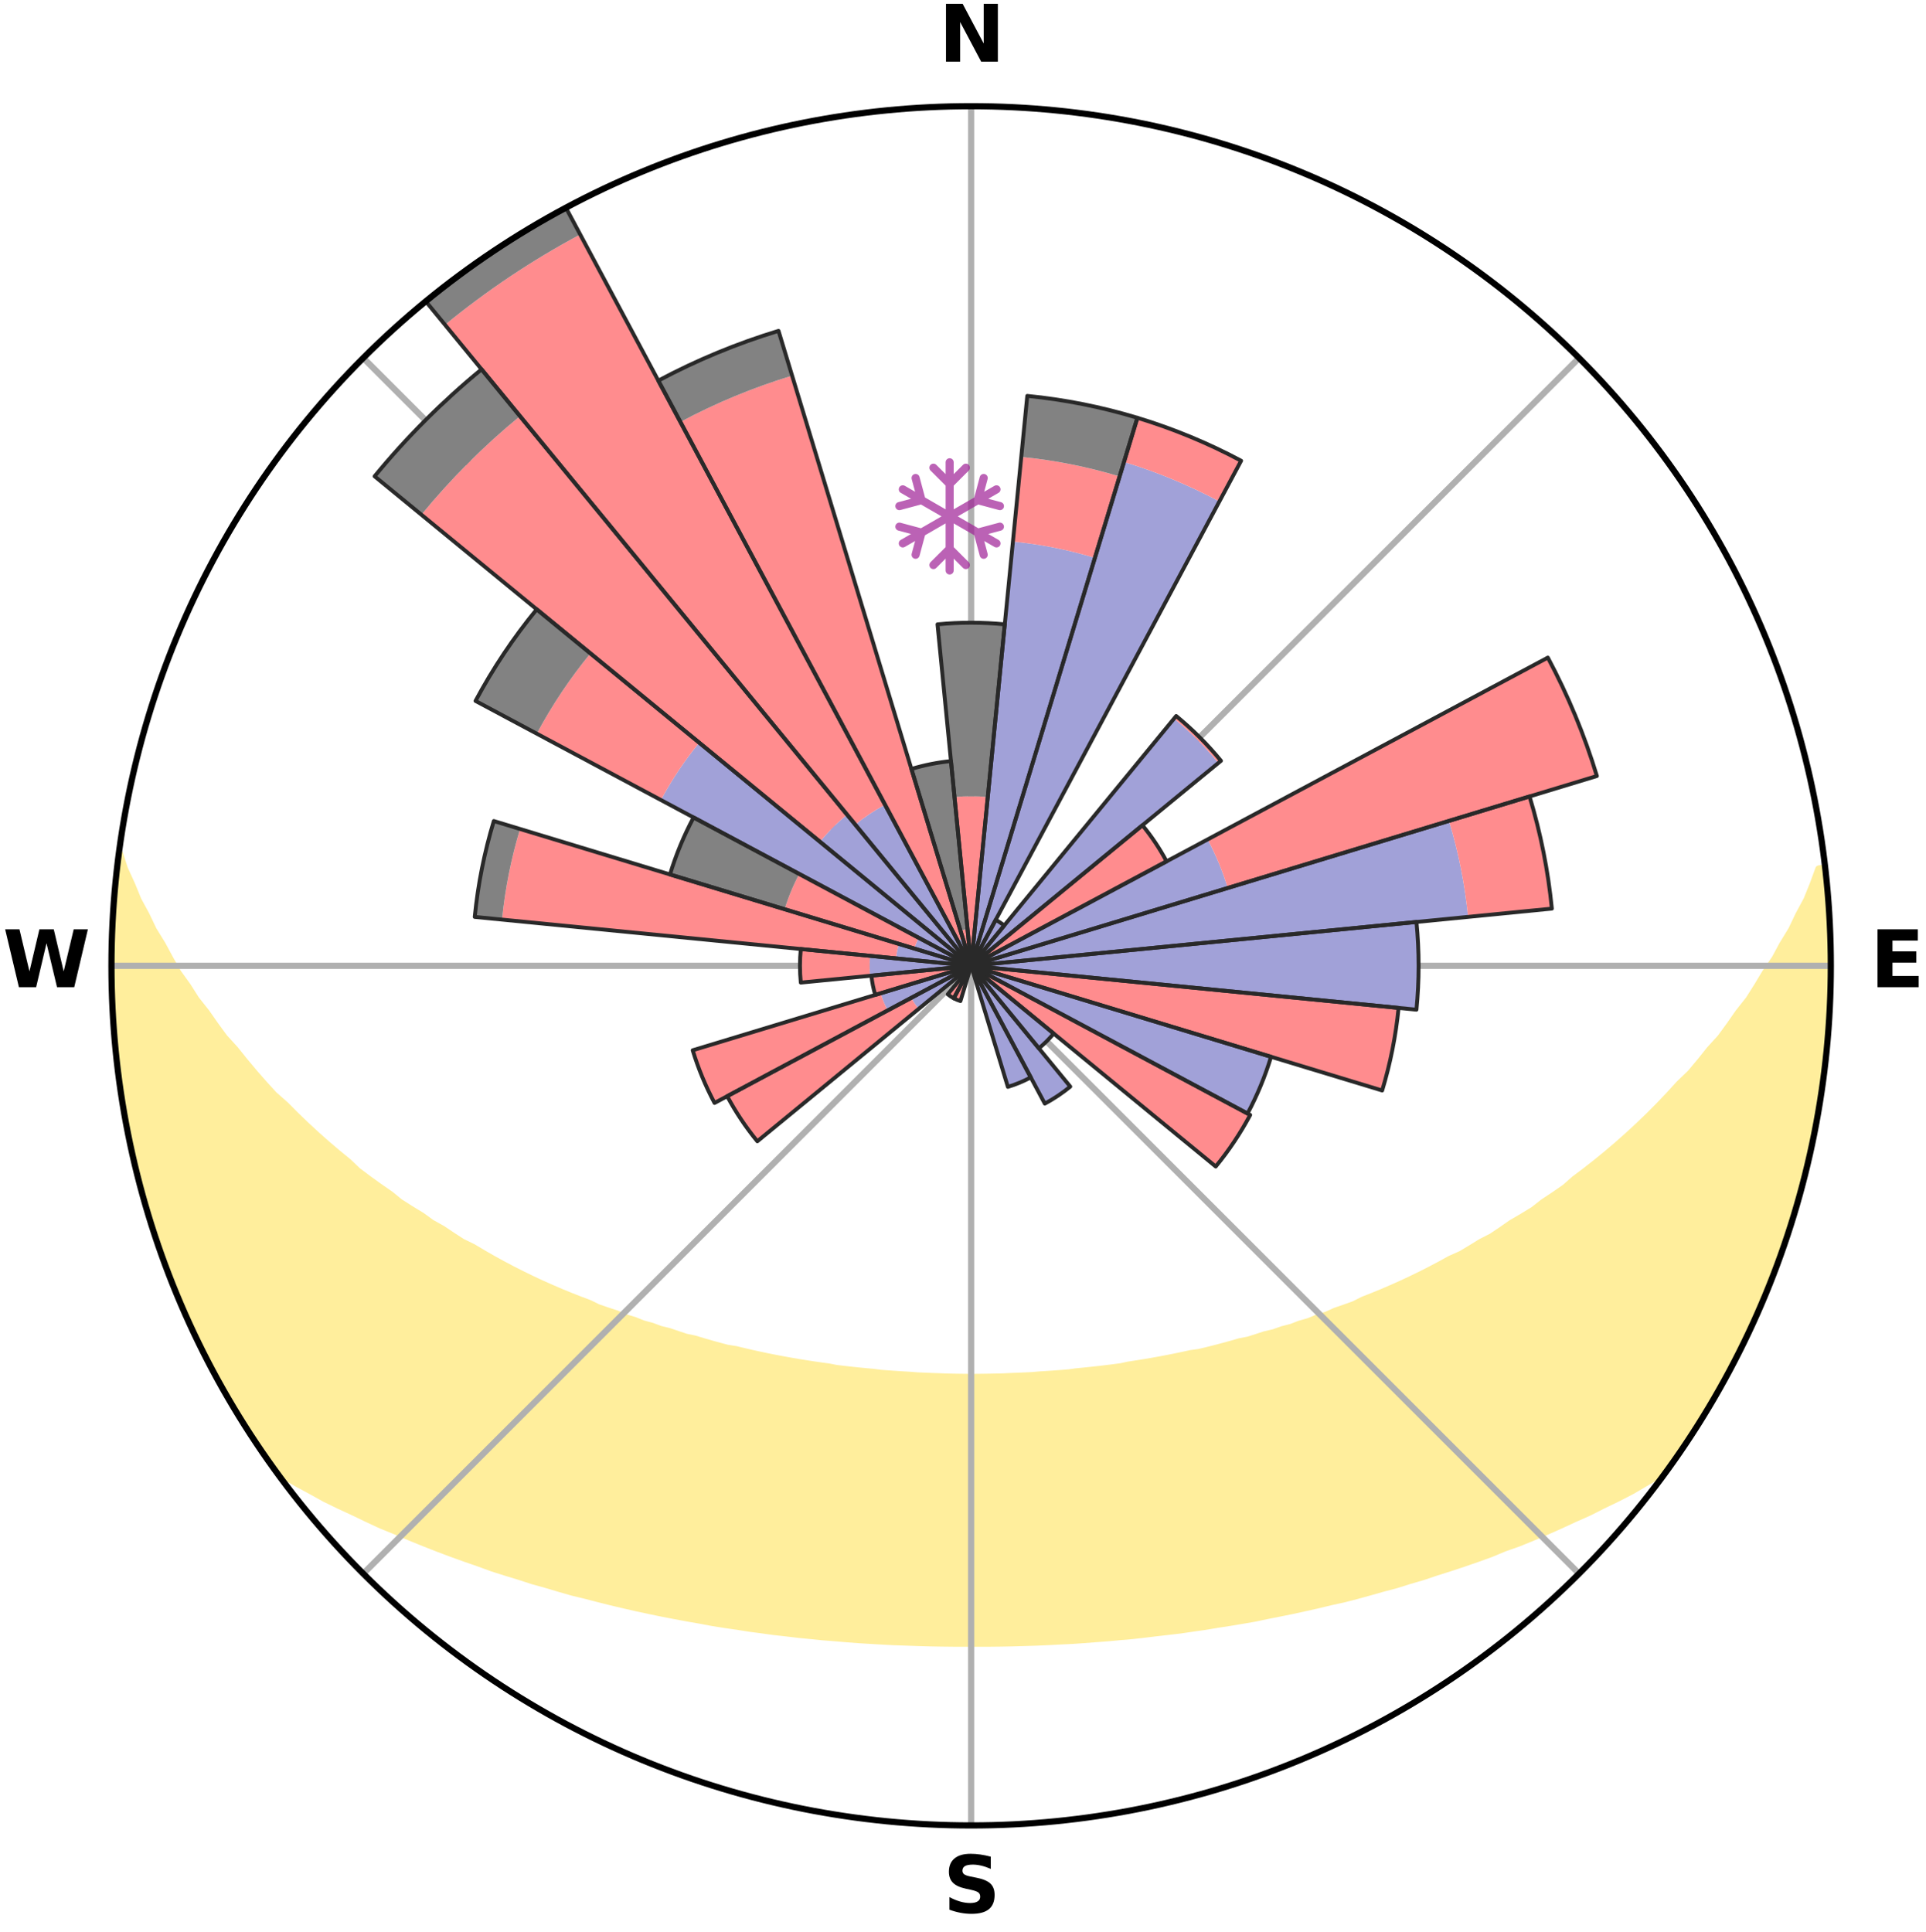<?xml version="1.0" encoding="utf-8" standalone="no"?>
<!DOCTYPE svg PUBLIC "-//W3C//DTD SVG 1.1//EN"
  "http://www.w3.org/Graphics/SVG/1.1/DTD/svg11.dtd">
<svg xmlns:xlink="http://www.w3.org/1999/xlink" width="248.41pt" height="249.158pt" viewBox="0 0 248.41 249.158" xmlns="http://www.w3.org/2000/svg" version="1.1">
 <title>Ski Rose for Tannheim Neunerköpfle (Tannheimer Tal)</title>
 <defs>
  <style type="text/css">*{stroke-linejoin: round; stroke-linecap: butt}</style>
 </defs>
 <g id="figure_1">
  <g id="patch_1">
   <path d="M 0 249.158 
L 248.41 249.158 
L 248.41 0 
L 0 0 
z
" style="fill: #ffffff"/>
  </g>
  <g id="axes_1">
   <g id="patch_2">
    <path d="M 236.135 124.579 
C 236.135 110.018 233.267 95.599 227.695 82.147 
C 222.122 68.695 213.955 56.471 203.659 46.175 
C 193.363 35.879 181.139 27.711 167.687 22.139 
C 154.235 16.567 139.815 13.699 125.255 13.699 
C 110.694 13.699 96.275 16.567 82.823 22.139 
C 69.371 27.711 57.147 35.879 46.851 46.175 
C 36.555 56.471 28.387 68.695 22.815 82.147 
C 17.243 95.599 14.375 110.018 14.375 124.579 
C 14.375 139.14 17.243 153.559 22.815 167.011 
C 28.387 180.463 36.555 192.687 46.851 202.983 
C 57.147 213.279 69.371 221.447 82.823 227.019 
C 96.275 232.591 110.694 235.459 125.255 235.459 
C 139.815 235.459 154.235 232.591 167.687 227.019 
C 181.139 221.447 193.363 213.279 203.659 202.983 
C 213.955 192.687 222.122 180.463 227.695 167.011 
C 233.267 153.559 236.135 139.14 236.135 124.579 
M 125.255 124.579 
C 125.255 124.579 125.255 124.579 125.255 124.579 
C 125.255 124.579 125.255 124.579 125.255 124.579 
C 125.255 124.579 125.255 124.579 125.255 124.579 
C 125.255 124.579 125.255 124.579 125.255 124.579 
C 125.255 124.579 125.255 124.579 125.255 124.579 
C 125.255 124.579 125.255 124.579 125.255 124.579 
C 125.255 124.579 125.255 124.579 125.255 124.579 
C 125.255 124.579 125.255 124.579 125.255 124.579 
C 125.255 124.579 125.255 124.579 125.255 124.579 
C 125.255 124.579 125.255 124.579 125.255 124.579 
C 125.255 124.579 125.255 124.579 125.255 124.579 
C 125.255 124.579 125.255 124.579 125.255 124.579 
C 125.255 124.579 125.255 124.579 125.255 124.579 
C 125.255 124.579 125.255 124.579 125.255 124.579 
C 125.255 124.579 125.255 124.579 125.255 124.579 
C 125.255 124.579 125.255 124.579 125.255 124.579 
z
" style="fill: #ffffff"/>
   </g>
   <g id="PolyCollection_1">
    <defs>
     <path id="mc2fdffcd51" d="M 235.338 -137.121 
L 234.621 -137.04 
L 233.89 -135.039 
L 233.092 -133.066 
L 232.038 -131.11 
L 231.132 -129.202 
L 229.979 -127.321 
L 228.99 -125.484 
L 227.759 -123.685 
L 226.7 -121.923 
L 225.609 -120.198 
L 224.282 -118.522 
L 223.134 -116.876 
L 221.958 -115.268 
L 220.553 -113.721 
L 219.33 -112.194 
L 218.084 -110.706 
L 216.616 -109.291 
L 215.331 -107.884 
L 214.028 -106.518 
L 212.709 -105.191 
L 211.374 -103.904 
L 210.025 -102.656 
L 208.663 -101.448 
L 207.29 -100.279 
L 205.907 -99.15 
L 204.514 -98.059 
L 203.115 -97.007 
L 201.891 -95.926 
L 200.477 -94.948 
L 199.059 -94.008 
L 197.814 -93.03 
L 196.389 -92.161 
L 194.964 -91.33 
L 193.705 -90.451 
L 192.443 -89.603 
L 191.017 -88.873 
L 189.752 -88.088 
L 188.486 -87.333 
L 187.068 -86.7 
L 185.804 -86.005 
L 184.542 -85.338 
L 183.281 -84.699 
L 182.023 -84.087 
L 180.768 -83.501 
L 179.517 -82.942 
L 178.271 -82.408 
L 177.03 -81.899 
L 175.795 -81.413 
L 174.683 -80.849 
L 173.458 -80.409 
L 172.24 -79.991 
L 171.136 -79.491 
L 169.932 -79.116 
L 168.834 -78.656 
L 167.644 -78.319 
L 166.555 -77.898 
L 165.381 -77.598 
L 164.301 -77.213 
L 163.144 -76.946 
L 162.074 -76.595 
L 161.009 -76.26 
L 159.878 -76.039 
L 158.825 -75.734 
L 157.776 -75.445 
L 156.732 -75.17 
L 155.693 -74.909 
L 154.659 -74.661 
L 153.58 -74.515 
L 152.559 -74.291 
L 151.543 -74.079 
L 150.533 -73.879 
L 149.528 -73.69 
L 148.528 -73.511 
L 147.533 -73.342 
L 146.544 -73.183 
L 145.559 -73.034 
L 144.605 -72.825 
L 143.628 -72.696 
L 142.655 -72.575 
L 141.687 -72.461 
L 140.724 -72.356 
L 139.765 -72.257 
L 138.81 -72.165 
L 137.87 -72.032 
L 136.921 -71.956 
L 135.975 -71.886 
L 135.033 -71.822 
L 134.093 -71.763 
L 133.161 -71.679 
L 132.225 -71.634 
L 131.292 -71.594 
L 130.36 -71.559 
L 129.431 -71.512 
L 128.502 -71.49 
L 127.574 -71.472 
L 126.646 -71.458 
L 125.719 -71.447 
L 124.791 -71.448 
L 123.864 -71.459 
L 122.936 -71.474 
L 122.008 -71.494 
L 121.08 -71.533 
L 120.15 -71.565 
L 119.219 -71.602 
L 118.286 -71.644 
L 117.355 -71.719 
L 116.418 -71.774 
L 115.479 -71.835 
L 114.537 -71.9 
L 113.592 -71.972 
L 112.655 -72.095 
L 111.704 -72.182 
L 110.75 -72.275 
L 109.791 -72.375 
L 108.829 -72.483 
L 107.862 -72.597 
L 106.913 -72.784 
L 105.939 -72.917 
L 104.96 -73.059 
L 103.977 -73.209 
L 102.988 -73.369 
L 101.994 -73.539 
L 100.996 -73.719 
L 99.992 -73.909 
L 98.982 -74.11 
L 97.968 -74.323 
L 96.948 -74.547 
L 95.924 -74.785 
L 94.894 -75.034 
L 93.8 -75.205 
L 92.757 -75.48 
L 91.71 -75.77 
L 90.657 -76.075 
L 89.601 -76.396 
L 88.464 -76.632 
L 87.396 -76.984 
L 86.324 -77.353 
L 85.162 -77.637 
L 84.081 -78.04 
L 82.902 -78.359 
L 81.811 -78.799 
L 80.618 -79.156 
L 79.52 -79.635 
L 78.312 -80.032 
L 77.096 -80.45 
L 75.989 -80.992 
L 74.762 -81.454 
L 73.529 -81.94 
L 72.29 -82.449 
L 71.046 -82.983 
L 69.797 -83.542 
L 68.544 -84.127 
L 67.287 -84.739 
L 66.029 -85.378 
L 64.768 -86.045 
L 63.506 -86.739 
L 62.244 -87.463 
L 60.983 -88.216 
L 59.563 -88.911 
L 58.302 -89.726 
L 57.044 -90.571 
L 55.622 -91.366 
L 54.371 -92.275 
L 52.951 -93.14 
L 51.533 -94.042 
L 50.297 -95.052 
L 48.888 -96.027 
L 47.484 -97.039 
L 46.086 -98.09 
L 44.885 -99.238 
L 43.506 -100.364 
L 42.137 -101.528 
L 40.779 -102.732 
L 39.434 -103.975 
L 38.103 -105.258 
L 36.788 -106.58 
L 35.288 -107.905 
L 34.006 -109.309 
L 32.742 -110.753 
L 31.5 -112.236 
L 30.28 -113.758 
L 28.878 -115.299 
L 27.705 -116.902 
L 26.559 -118.543 
L 25.235 -120.212 
L 24.146 -121.931 
L 22.883 -123.686 
L 21.859 -125.481 
L 20.871 -127.312 
L 19.718 -129.187 
L 18.811 -131.089 
L 17.753 -133.04 
L 16.949 -135.008 
L 16.025 -137.024 
L 15.366 -139.046 
L 15.366 -139.046 
L 15.366 -139.046 
L 15.234 -137.114 
L 14.886 -135.206 
L 14.747 -133.276 
L 14.64 -131.345 
L 14.642 -129.409 
L 14.423 -127.481 
L 14.415 -125.546 
L 14.516 -123.613 
L 14.472 -121.678 
L 14.482 -119.743 
L 14.601 -117.811 
L 14.833 -115.889 
L 14.92 -113.955 
L 15.134 -112.032 
L 15.378 -110.113 
L 15.651 -108.199 
L 15.955 -106.288 
L 16.288 -104.383 
L 16.74 -102.501 
L 17.053 -100.591 
L 17.479 -98.704 
L 17.935 -96.824 
L 18.421 -94.951 
L 19.101 -93.135 
L 19.575 -91.258 
L 20.153 -89.412 
L 20.761 -87.576 
L 21.399 -85.749 
L 22.134 -83.959 
L 22.834 -82.155 
L 23.653 -80.401 
L 24.393 -78.614 
L 25.191 -76.851 
L 26.102 -75.143 
L 26.954 -73.407 
L 27.858 -71.697 
L 28.798 -70.006 
L 29.775 -68.337 
L 30.736 -66.658 
L 31.75 -65.01 
L 32.811 -63.392 
L 33.887 -61.784 
L 35.009 -60.208 
L 36.518 -58.918 
L 38.324 -57.875 
L 40.154 -56.887 
L 41.938 -55.898 
L 43.786 -54.998 
L 45.642 -54.143 
L 47.44 -53.275 
L 49.239 -52.442 
L 51.087 -51.694 
L 52.88 -50.93 
L 54.67 -50.199 
L 56.456 -49.499 
L 58.237 -48.829 
L 60.012 -48.189 
L 61.78 -47.578 
L 63.503 -46.946 
L 65.258 -46.389 
L 67.005 -45.859 
L 68.707 -45.302 
L 70.439 -44.821 
L 72.131 -44.318 
L 73.815 -43.834 
L 75.522 -43.422 
L 77.194 -42.988 
L 78.856 -42.57 
L 80.515 -42.179 
L 82.164 -41.802 
L 83.808 -41.45 
L 85.443 -41.112 
L 87.073 -40.798 
L 88.694 -40.495 
L 90.31 -40.215 
L 91.904 -39.913 
L 93.505 -39.66 
L 95.102 -39.43 
L 96.68 -39.179 
L 98.263 -38.971 
L 99.832 -38.752 
L 101.405 -38.58 
L 102.965 -38.391 
L 104.526 -38.239 
L 106.078 -38.079 
L 107.632 -37.958 
L 109.176 -37.826 
L 110.717 -37.707 
L 112.258 -37.614 
L 113.794 -37.522 
L 115.327 -37.442 
L 116.86 -37.391 
L 118.389 -37.335 
L 119.916 -37.293 
L 121.443 -37.264 
L 122.968 -37.247 
L 124.493 -37.241 
L 126.017 -37.243 
L 127.542 -37.245 
L 129.067 -37.262 
L 130.594 -37.293 
L 132.121 -37.336 
L 133.651 -37.385 
L 135.182 -37.452 
L 136.715 -37.532 
L 138.253 -37.606 
L 139.791 -37.712 
L 141.333 -37.831 
L 142.88 -37.947 
L 144.428 -38.093 
L 145.986 -38.226 
L 147.542 -38.4 
L 149.102 -38.59 
L 150.673 -38.77 
L 152.252 -38.955 
L 153.826 -39.19 
L 155.414 -39.413 
L 156.997 -39.681 
L 158.6 -39.927 
L 160.207 -40.196 
L 161.825 -40.474 
L 163.429 -40.813 
L 165.056 -41.135 
L 166.693 -41.467 
L 168.334 -41.826 
L 169.985 -42.196 
L 171.639 -42.595 
L 173.329 -42.965 
L 175.003 -43.397 
L 176.679 -43.86 
L 178.365 -44.338 
L 180.089 -44.795 
L 181.784 -45.328 
L 183.523 -45.834 
L 185.236 -46.411 
L 186.99 -46.967 
L 188.752 -47.551 
L 190.521 -48.162 
L 192.297 -48.802 
L 194.028 -49.526 
L 195.865 -50.171 
L 197.656 -50.903 
L 199.451 -51.667 
L 201.248 -52.465 
L 203.046 -53.297 
L 204.897 -54.117 
L 206.693 -55.024 
L 208.546 -55.919 
L 210.386 -56.863 
L 212.155 -57.898 
L 213.965 -58.937 
L 215.517 -60.195 
L 216.632 -61.777 
L 217.702 -63.39 
L 218.715 -65.038 
L 219.782 -66.653 
L 220.77 -68.316 
L 221.7 -70.013 
L 222.641 -71.703 
L 223.528 -73.421 
L 224.481 -75.107 
L 225.297 -76.861 
L 226.135 -78.605 
L 226.901 -80.382 
L 227.671 -82.157 
L 228.394 -83.951 
L 229.07 -85.764 
L 229.699 -87.593 
L 230.387 -89.402 
L 230.979 -91.244 
L 231.471 -93.117 
L 232.082 -94.953 
L 232.483 -96.848 
L 232.981 -98.716 
L 233.47 -100.588 
L 233.895 -102.476 
L 234.15 -104.396 
L 234.501 -106.297 
L 234.829 -108.203 
L 235.117 -110.115 
L 235.366 -112.034 
L 235.572 -113.957 
L 235.747 -115.883 
L 235.883 -117.813 
L 235.984 -119.745 
L 236.05 -121.678 
L 236.08 -123.612 
L 236.074 -125.546 
L 236.034 -127.48 
L 235.963 -129.413 
L 235.855 -131.344 
L 235.714 -133.272 
L 235.543 -135.199 
L 235.338 -137.121 
z
" style="stroke: #ffee9c"/>
    </defs>
    <g clip-path="url(#p46851da860)">
     <use xlink:href="#mc2fdffcd51" x="0" y="249.158" style="fill: #ffee9c; stroke: #ffee9c"/>
    </g>
   </g>
   <g id="matplotlib.axis_1">
    <g id="xtick_1">
     <g id="line2d_1">
      <path d="M 125.255 124.579 
L 125.255 13.699 
" clip-path="url(#p46851da860)" style="fill: none; stroke: #b0b0b0; stroke-width: 0.8; stroke-linecap: square"/>
     </g>
     <g id="text_1">
      <!-- N -->
      <g transform="translate(121.07 7.958) scale(0.1 -0.1)">
       <defs>
        <path id="DejaVuSans-Bold-4e" d="M 588 4666 
L 1931 4666 
L 3628 1466 
L 3628 4666 
L 4769 4666 
L 4769 0 
L 3425 0 
L 1728 3200 
L 1728 0 
L 588 0 
L 588 4666 
z
" transform="scale(0.016)"/>
       </defs>
       <use xlink:href="#DejaVuSans-Bold-4e"/>
      </g>
     </g>
    </g>
    <g id="xtick_2">
     <g id="line2d_2">
      <path d="M 125.255 124.579 
L 203.659 46.175 
" clip-path="url(#p46851da860)" style="fill: none; stroke: #b0b0b0; stroke-width: 0.8; stroke-linecap: square"/>
     </g>
    </g>
    <g id="xtick_3">
     <g id="line2d_3">
      <path d="M 125.255 124.579 
L 236.135 124.579 
" clip-path="url(#p46851da860)" style="fill: none; stroke: #b0b0b0; stroke-width: 0.8; stroke-linecap: square"/>
     </g>
     <g id="text_2">
      <!-- E -->
      <g transform="translate(241.219 127.338) scale(0.1 -0.1)">
       <defs>
        <path id="DejaVuSans-Bold-45" d="M 588 4666 
L 3834 4666 
L 3834 3756 
L 1791 3756 
L 1791 2888 
L 3713 2888 
L 3713 1978 
L 1791 1978 
L 1791 909 
L 3903 909 
L 3903 0 
L 588 0 
L 588 4666 
z
" transform="scale(0.016)"/>
       </defs>
       <use xlink:href="#DejaVuSans-Bold-45"/>
      </g>
     </g>
    </g>
    <g id="xtick_4">
     <g id="line2d_4">
      <path d="M 125.255 124.579 
L 203.659 202.983 
" clip-path="url(#p46851da860)" style="fill: none; stroke: #b0b0b0; stroke-width: 0.8; stroke-linecap: square"/>
     </g>
    </g>
    <g id="xtick_5">
     <g id="line2d_5">
      <path d="M 125.255 124.579 
L 125.255 235.459 
" clip-path="url(#p46851da860)" style="fill: none; stroke: #b0b0b0; stroke-width: 0.8; stroke-linecap: square"/>
     </g>
     <g id="text_3">
      <!-- S -->
      <g transform="translate(121.654 246.718) scale(0.1 -0.1)">
       <defs>
        <path id="DejaVuSans-Bold-53" d="M 3834 4519 
L 3834 3531 
Q 3450 3703 3084 3790 
Q 2719 3878 2394 3878 
Q 1963 3878 1756 3759 
Q 1550 3641 1550 3391 
Q 1550 3203 1689 3098 
Q 1828 2994 2194 2919 
L 2706 2816 
Q 3484 2659 3812 2340 
Q 4141 2022 4141 1434 
Q 4141 663 3683 286 
Q 3225 -91 2284 -91 
Q 1841 -91 1394 -6 
Q 947 78 500 244 
L 500 1259 
Q 947 1022 1364 901 
Q 1781 781 2169 781 
Q 2563 781 2772 912 
Q 2981 1044 2981 1288 
Q 2981 1506 2839 1625 
Q 2697 1744 2272 1838 
L 1806 1941 
Q 1106 2091 782 2419 
Q 459 2747 459 3303 
Q 459 4000 909 4375 
Q 1359 4750 2203 4750 
Q 2588 4750 2994 4692 
Q 3400 4634 3834 4519 
z
" transform="scale(0.016)"/>
       </defs>
       <use xlink:href="#DejaVuSans-Bold-53"/>
      </g>
     </g>
    </g>
    <g id="xtick_6">
     <g id="line2d_6">
      <path d="M 125.255 124.579 
L 46.851 202.983 
" clip-path="url(#p46851da860)" style="fill: none; stroke: #b0b0b0; stroke-width: 0.8; stroke-linecap: square"/>
     </g>
    </g>
    <g id="xtick_7">
     <g id="line2d_7">
      <path d="M 125.255 124.579 
L 14.375 124.579 
" clip-path="url(#p46851da860)" style="fill: none; stroke: #b0b0b0; stroke-width: 0.8; stroke-linecap: square"/>
     </g>
     <g id="text_4">
      <!-- W -->
      <g transform="translate(0.36 127.338) scale(0.1 -0.1)">
       <defs>
        <path id="DejaVuSans-Bold-57" d="M 191 4666 
L 1344 4666 
L 2150 1275 
L 2950 4666 
L 4109 4666 
L 4909 1275 
L 5716 4666 
L 6859 4666 
L 5759 0 
L 4372 0 
L 3525 3547 
L 2688 0 
L 1300 0 
L 191 4666 
z
" transform="scale(0.016)"/>
       </defs>
       <use xlink:href="#DejaVuSans-Bold-57"/>
      </g>
     </g>
    </g>
    <g id="xtick_8">
     <g id="line2d_8">
      <path d="M 125.255 124.579 
L 46.851 46.175 
" clip-path="url(#p46851da860)" style="fill: none; stroke: #b0b0b0; stroke-width: 0.8; stroke-linecap: square"/>
     </g>
    </g>
   </g>
   <g id="matplotlib.axis_2"/>
   <g id="patch_3">
    <path d="M 125.255 124.579 
C 125.255 124.579 125.255 124.579 125.255 124.579 
C 125.255 124.579 125.255 124.579 125.255 124.579 
L 125.255 124.579 
C 125.255 124.579 125.255 124.579 125.255 124.579 
C 125.255 124.579 125.255 124.579 125.255 124.579 
z
" clip-path="url(#p46851da860)" style="fill: #d9d9d9"/>
   </g>
   <g id="patch_4">
    <path d="M 125.255 124.579 
C 125.255 124.579 125.255 124.579 125.255 124.579 
C 125.255 124.579 125.255 124.579 125.255 124.579 
L 125.255 124.579 
C 125.255 124.579 125.255 124.579 125.255 124.579 
C 125.255 124.579 125.255 124.579 125.255 124.579 
z
" clip-path="url(#p46851da860)" style="fill: #d9d9d9"/>
   </g>
   <g id="patch_5">
    <path d="M 125.255 124.579 
C 125.255 124.579 125.255 124.579 125.255 124.579 
C 125.255 124.579 125.255 124.579 125.255 124.579 
L 125.255 124.579 
C 125.255 124.579 125.255 124.579 125.255 124.579 
C 125.255 124.579 125.255 124.579 125.255 124.579 
z
" clip-path="url(#p46851da860)" style="fill: #d9d9d9"/>
   </g>
   <g id="patch_6">
    <path d="M 125.255 124.579 
C 125.255 124.579 125.255 124.579 125.255 124.579 
C 125.255 124.579 125.255 124.579 125.255 124.579 
L 125.255 124.579 
C 125.255 124.579 125.255 124.579 125.255 124.579 
C 125.255 124.579 125.255 124.579 125.255 124.579 
z
" clip-path="url(#p46851da860)" style="fill: #d9d9d9"/>
   </g>
   <g id="patch_7">
    <path d="M 125.255 124.579 
C 125.255 124.579 125.255 124.579 125.255 124.579 
C 125.255 124.579 125.255 124.579 125.255 124.579 
L 125.255 124.579 
C 125.255 124.579 125.255 124.579 125.255 124.579 
C 125.255 124.579 125.255 124.579 125.255 124.579 
z
" clip-path="url(#p46851da860)" style="fill: #d9d9d9"/>
   </g>
   <g id="patch_8">
    <path d="M 125.255 124.579 
C 125.255 124.579 125.255 124.579 125.255 124.579 
C 125.255 124.579 125.255 124.579 125.255 124.579 
L 125.255 124.579 
C 125.255 124.579 125.255 124.579 125.255 124.579 
C 125.255 124.579 125.255 124.579 125.255 124.579 
z
" clip-path="url(#p46851da860)" style="fill: #d9d9d9"/>
   </g>
   <g id="patch_9">
    <path d="M 125.255 124.579 
C 125.255 124.579 125.255 124.579 125.255 124.579 
C 125.255 124.579 125.255 124.579 125.255 124.579 
L 125.255 124.579 
C 125.255 124.579 125.255 124.579 125.255 124.579 
C 125.255 124.579 125.255 124.579 125.255 124.579 
z
" clip-path="url(#p46851da860)" style="fill: #d9d9d9"/>
   </g>
   <g id="patch_10">
    <path d="M 125.255 124.579 
C 125.255 124.579 125.255 124.579 125.255 124.579 
C 125.255 124.579 125.255 124.579 125.255 124.579 
L 125.255 124.579 
C 125.255 124.579 125.255 124.579 125.255 124.579 
C 125.255 124.579 125.255 124.579 125.255 124.579 
z
" clip-path="url(#p46851da860)" style="fill: #d9d9d9"/>
   </g>
   <g id="patch_11">
    <path d="M 125.255 124.579 
C 125.255 124.579 125.255 124.579 125.255 124.579 
C 125.255 124.579 125.255 124.579 125.255 124.579 
L 125.255 124.579 
C 125.255 124.579 125.255 124.579 125.255 124.579 
C 125.255 124.579 125.255 124.579 125.255 124.579 
z
" clip-path="url(#p46851da860)" style="fill: #d9d9d9"/>
   </g>
   <g id="patch_12">
    <path d="M 125.255 124.579 
C 125.255 124.579 125.255 124.579 125.255 124.579 
C 125.255 124.579 125.255 124.579 125.255 124.579 
L 125.255 124.579 
C 125.255 124.579 125.255 124.579 125.255 124.579 
C 125.255 124.579 125.255 124.579 125.255 124.579 
z
" clip-path="url(#p46851da860)" style="fill: #d9d9d9"/>
   </g>
   <g id="patch_13">
    <path d="M 125.255 124.579 
C 125.255 124.579 125.255 124.579 125.255 124.579 
C 125.255 124.579 125.255 124.579 125.255 124.579 
L 125.255 124.579 
C 125.255 124.579 125.255 124.579 125.255 124.579 
C 125.255 124.579 125.255 124.579 125.255 124.579 
z
" clip-path="url(#p46851da860)" style="fill: #d9d9d9"/>
   </g>
   <g id="patch_14">
    <path d="M 125.255 124.579 
C 125.255 124.579 125.255 124.579 125.255 124.579 
C 125.255 124.579 125.255 124.579 125.255 124.579 
L 125.255 124.579 
C 125.255 124.579 125.255 124.579 125.255 124.579 
C 125.255 124.579 125.255 124.579 125.255 124.579 
z
" clip-path="url(#p46851da860)" style="fill: #d9d9d9"/>
   </g>
   <g id="patch_15">
    <path d="M 125.255 124.579 
C 125.255 124.579 125.255 124.579 125.255 124.579 
C 125.255 124.579 125.255 124.579 125.255 124.579 
L 125.255 124.579 
C 125.255 124.579 125.255 124.579 125.255 124.579 
C 125.255 124.579 125.255 124.579 125.255 124.579 
z
" clip-path="url(#p46851da860)" style="fill: #d9d9d9"/>
   </g>
   <g id="patch_16">
    <path d="M 125.255 124.579 
C 125.255 124.579 125.255 124.579 125.255 124.579 
C 125.255 124.579 125.255 124.579 125.255 124.579 
L 125.255 124.579 
C 125.255 124.579 125.255 124.579 125.255 124.579 
C 125.255 124.579 125.255 124.579 125.255 124.579 
z
" clip-path="url(#p46851da860)" style="fill: #d9d9d9"/>
   </g>
   <g id="patch_17">
    <path d="M 125.255 124.579 
C 125.255 124.579 125.255 124.579 125.255 124.579 
C 125.255 124.579 125.255 124.579 125.255 124.579 
L 125.255 124.579 
C 125.255 124.579 125.255 124.579 125.255 124.579 
C 125.255 124.579 125.255 124.579 125.255 124.579 
z
" clip-path="url(#p46851da860)" style="fill: #d9d9d9"/>
   </g>
   <g id="patch_18">
    <path d="M 125.255 124.579 
C 125.255 124.579 125.255 124.579 125.255 124.579 
C 125.255 124.579 125.255 124.579 125.255 124.579 
L 125.255 124.579 
C 125.255 124.579 125.255 124.579 125.255 124.579 
C 125.255 124.579 125.255 124.579 125.255 124.579 
z
" clip-path="url(#p46851da860)" style="fill: #d9d9d9"/>
   </g>
   <g id="patch_19">
    <path d="M 125.255 124.579 
C 125.255 124.579 125.255 124.579 125.255 124.579 
C 125.255 124.579 125.255 124.579 125.255 124.579 
L 125.255 124.579 
C 125.255 124.579 125.255 124.579 125.255 124.579 
C 125.255 124.579 125.255 124.579 125.255 124.579 
z
" clip-path="url(#p46851da860)" style="fill: #d9d9d9"/>
   </g>
   <g id="patch_20">
    <path d="M 125.255 124.579 
C 125.255 124.579 125.255 124.579 125.255 124.579 
C 125.255 124.579 125.255 124.579 125.255 124.579 
L 125.255 124.579 
C 125.255 124.579 125.255 124.579 125.255 124.579 
C 125.255 124.579 125.255 124.579 125.255 124.579 
z
" clip-path="url(#p46851da860)" style="fill: #d9d9d9"/>
   </g>
   <g id="patch_21">
    <path d="M 125.255 124.579 
C 125.255 124.579 125.255 124.579 125.255 124.579 
C 125.255 124.579 125.255 124.579 125.255 124.579 
L 125.255 124.579 
C 125.255 124.579 125.255 124.579 125.255 124.579 
C 125.255 124.579 125.255 124.579 125.255 124.579 
z
" clip-path="url(#p46851da860)" style="fill: #d9d9d9"/>
   </g>
   <g id="patch_22">
    <path d="M 125.255 124.579 
C 125.255 124.579 125.255 124.579 125.255 124.579 
C 125.255 124.579 125.255 124.579 125.255 124.579 
L 125.255 124.579 
C 125.255 124.579 125.255 124.579 125.255 124.579 
C 125.255 124.579 125.255 124.579 125.255 124.579 
z
" clip-path="url(#p46851da860)" style="fill: #d9d9d9"/>
   </g>
   <g id="patch_23">
    <path d="M 125.255 124.579 
C 125.255 124.579 125.255 124.579 125.255 124.579 
C 125.255 124.579 125.255 124.579 125.255 124.579 
L 125.255 124.579 
C 125.255 124.579 125.255 124.579 125.255 124.579 
C 125.255 124.579 125.255 124.579 125.255 124.579 
z
" clip-path="url(#p46851da860)" style="fill: #d9d9d9"/>
   </g>
   <g id="patch_24">
    <path d="M 125.255 124.579 
C 125.255 124.579 125.255 124.579 125.255 124.579 
C 125.255 124.579 125.255 124.579 125.255 124.579 
L 125.255 124.579 
C 125.255 124.579 125.255 124.579 125.255 124.579 
C 125.255 124.579 125.255 124.579 125.255 124.579 
z
" clip-path="url(#p46851da860)" style="fill: #d9d9d9"/>
   </g>
   <g id="patch_25">
    <path d="M 125.255 124.579 
C 125.255 124.579 125.255 124.579 125.255 124.579 
C 125.255 124.579 125.255 124.579 125.255 124.579 
L 125.255 124.579 
C 125.255 124.579 125.255 124.579 125.255 124.579 
C 125.255 124.579 125.255 124.579 125.255 124.579 
z
" clip-path="url(#p46851da860)" style="fill: #d9d9d9"/>
   </g>
   <g id="patch_26">
    <path d="M 125.255 124.579 
C 125.255 124.579 125.255 124.579 125.255 124.579 
C 125.255 124.579 125.255 124.579 125.255 124.579 
L 125.255 124.579 
C 125.255 124.579 125.255 124.579 125.255 124.579 
C 125.255 124.579 125.255 124.579 125.255 124.579 
z
" clip-path="url(#p46851da860)" style="fill: #d9d9d9"/>
   </g>
   <g id="patch_27">
    <path d="M 125.255 124.579 
C 125.255 124.579 125.255 124.579 125.255 124.579 
C 125.255 124.579 125.255 124.579 125.255 124.579 
L 125.255 124.579 
C 125.255 124.579 125.255 124.579 125.255 124.579 
C 125.255 124.579 125.255 124.579 125.255 124.579 
z
" clip-path="url(#p46851da860)" style="fill: #d9d9d9"/>
   </g>
   <g id="patch_28">
    <path d="M 125.255 124.579 
C 125.255 124.579 125.255 124.579 125.255 124.579 
C 125.255 124.579 125.255 124.579 125.255 124.579 
L 125.255 124.579 
C 125.255 124.579 125.255 124.579 125.255 124.579 
C 125.255 124.579 125.255 124.579 125.255 124.579 
z
" clip-path="url(#p46851da860)" style="fill: #d9d9d9"/>
   </g>
   <g id="patch_29">
    <path d="M 125.255 124.579 
C 125.255 124.579 125.255 124.579 125.255 124.579 
C 125.255 124.579 125.255 124.579 125.255 124.579 
L 125.255 124.579 
C 125.255 124.579 125.255 124.579 125.255 124.579 
C 125.255 124.579 125.255 124.579 125.255 124.579 
z
" clip-path="url(#p46851da860)" style="fill: #d9d9d9"/>
   </g>
   <g id="patch_30">
    <path d="M 125.255 124.579 
C 125.255 124.579 125.255 124.579 125.255 124.579 
C 125.255 124.579 125.255 124.579 125.255 124.579 
L 125.255 124.579 
C 125.255 124.579 125.255 124.579 125.255 124.579 
C 125.255 124.579 125.255 124.579 125.255 124.579 
z
" clip-path="url(#p46851da860)" style="fill: #d9d9d9"/>
   </g>
   <g id="patch_31">
    <path d="M 125.255 124.579 
C 125.255 124.579 125.255 124.579 125.255 124.579 
C 125.255 124.579 125.255 124.579 125.255 124.579 
L 125.255 124.579 
C 125.255 124.579 125.255 124.579 125.255 124.579 
C 125.255 124.579 125.255 124.579 125.255 124.579 
z
" clip-path="url(#p46851da860)" style="fill: #d9d9d9"/>
   </g>
   <g id="patch_32">
    <path d="M 125.255 124.579 
C 125.255 124.579 125.255 124.579 125.255 124.579 
C 125.255 124.579 125.255 124.579 125.255 124.579 
L 125.255 124.579 
C 125.255 124.579 125.255 124.579 125.255 124.579 
C 125.255 124.579 125.255 124.579 125.255 124.579 
z
" clip-path="url(#p46851da860)" style="fill: #d9d9d9"/>
   </g>
   <g id="patch_33">
    <path d="M 125.255 124.579 
C 125.255 124.579 125.255 124.579 125.255 124.579 
C 125.255 124.579 125.255 124.579 125.255 124.579 
L 125.255 124.579 
C 125.255 124.579 125.255 124.579 125.255 124.579 
C 125.255 124.579 125.255 124.579 125.255 124.579 
z
" clip-path="url(#p46851da860)" style="fill: #d9d9d9"/>
   </g>
   <g id="patch_34">
    <path d="M 125.255 124.579 
C 125.255 124.579 125.255 124.579 125.255 124.579 
C 125.255 124.579 125.255 124.579 125.255 124.579 
L 125.255 124.579 
C 125.255 124.579 125.255 124.579 125.255 124.579 
C 125.255 124.579 125.255 124.579 125.255 124.579 
z
" clip-path="url(#p46851da860)" style="fill: #d9d9d9"/>
   </g>
   <g id="patch_35">
    <path d="M 125.255 124.579 
C 125.255 124.579 125.255 124.579 125.255 124.579 
C 125.255 124.579 125.255 124.579 125.255 124.579 
L 125.255 124.579 
C 125.255 124.579 125.255 124.579 125.255 124.579 
C 125.255 124.579 125.255 124.579 125.255 124.579 
z
" clip-path="url(#p46851da860)" style="fill: #a1a1d8"/>
   </g>
   <g id="patch_36">
    <path d="M 125.255 124.579 
C 125.255 124.579 125.255 124.579 125.255 124.579 
C 125.255 124.579 125.255 124.579 125.255 124.579 
L 141.218 71.957 
C 139.495 71.434 137.748 70.996 135.983 70.645 
C 134.218 70.294 132.436 70.03 130.645 69.853 
z
" clip-path="url(#p46851da860)" style="fill: #a1a1d8"/>
   </g>
   <g id="patch_37">
    <path d="M 125.255 124.579 
C 125.255 124.579 125.255 124.579 125.255 124.579 
C 125.255 124.579 125.255 124.579 125.255 124.579 
L 157.27 64.682 
C 155.31 63.634 153.299 62.683 151.245 61.832 
C 149.192 60.982 147.097 60.232 144.97 59.587 
z
" clip-path="url(#p46851da860)" style="fill: #a1a1d8"/>
   </g>
   <g id="patch_38">
    <path d="M 125.255 124.579 
C 125.255 124.579 125.255 124.579 125.255 124.579 
C 125.255 124.579 125.255 124.579 125.255 124.579 
L 129.517 119.386 
C 129.347 119.246 129.17 119.115 128.987 118.993 
C 128.804 118.871 128.616 118.758 128.422 118.654 
z
" clip-path="url(#p46851da860)" style="fill: #a1a1d8"/>
   </g>
   <g id="patch_39">
    <path d="M 125.255 124.579 
C 125.255 124.579 125.255 124.579 125.255 124.579 
C 125.255 124.579 125.255 124.579 125.255 124.579 
L 157.141 98.411 
C 156.285 97.367 155.377 96.366 154.423 95.411 
C 153.468 94.456 152.467 93.549 151.423 92.693 
z
" clip-path="url(#p46851da860)" style="fill: #a1a1d8"/>
   </g>
   <g id="patch_40">
    <path d="M 125.255 124.579 
C 125.255 124.579 125.255 124.579 125.255 124.579 
C 125.255 124.579 125.255 124.579 125.255 124.579 
L 125.255 124.579 
C 125.255 124.579 125.255 124.579 125.255 124.579 
C 125.255 124.579 125.255 124.579 125.255 124.579 
z
" clip-path="url(#p46851da860)" style="fill: #a1a1d8"/>
   </g>
   <g id="patch_41">
    <path d="M 125.255 124.579 
C 125.255 124.579 125.255 124.579 125.255 124.579 
C 125.255 124.579 125.255 124.579 125.255 124.579 
L 158.349 114.54 
C 158.021 113.457 157.639 112.39 157.206 111.344 
C 156.773 110.299 156.289 109.275 155.755 108.276 
z
" clip-path="url(#p46851da860)" style="fill: #a1a1d8"/>
   </g>
   <g id="patch_42">
    <path d="M 125.255 124.579 
C 125.255 124.579 125.255 124.579 125.255 124.579 
C 125.255 124.579 125.255 124.579 125.255 124.579 
L 189.348 118.266 
C 189.141 116.169 188.832 114.082 188.421 112.015 
C 188.009 109.947 187.497 107.901 186.885 105.884 
z
" clip-path="url(#p46851da860)" style="fill: #a1a1d8"/>
   </g>
   <g id="patch_43">
    <path d="M 125.255 124.579 
C 125.255 124.579 125.255 124.579 125.255 124.579 
C 125.255 124.579 125.255 124.579 125.255 124.579 
L 182.574 130.224 
C 182.758 128.348 182.851 126.464 182.851 124.579 
C 182.851 122.694 182.758 120.81 182.574 118.934 
z
" clip-path="url(#p46851da860)" style="fill: #a1a1d8"/>
   </g>
   <g id="patch_44">
    <path d="M 125.255 124.579 
C 125.255 124.579 125.255 124.579 125.255 124.579 
C 125.255 124.579 125.255 124.579 125.255 124.579 
L 125.255 124.579 
C 125.255 124.579 125.255 124.579 125.255 124.579 
C 125.255 124.579 125.255 124.579 125.255 124.579 
z
" clip-path="url(#p46851da860)" style="fill: #a1a1d8"/>
   </g>
   <g id="patch_45">
    <path d="M 125.255 124.579 
C 125.255 124.579 125.255 124.579 125.255 124.579 
C 125.255 124.579 125.255 124.579 125.255 124.579 
L 160.903 143.633 
C 161.526 142.466 162.092 141.27 162.599 140.047 
C 163.105 138.825 163.551 137.579 163.935 136.313 
z
" clip-path="url(#p46851da860)" style="fill: #a1a1d8"/>
   </g>
   <g id="patch_46">
    <path d="M 125.255 124.579 
C 125.255 124.579 125.255 124.579 125.255 124.579 
C 125.255 124.579 125.255 124.579 125.255 124.579 
L 125.255 124.579 
C 125.255 124.579 125.255 124.579 125.255 124.579 
C 125.255 124.579 125.255 124.579 125.255 124.579 
z
" clip-path="url(#p46851da860)" style="fill: #a1a1d8"/>
   </g>
   <g id="patch_47">
    <path d="M 125.255 124.579 
C 125.255 124.579 125.255 124.579 125.255 124.579 
C 125.255 124.579 125.255 124.579 125.255 124.579 
L 133.989 135.222 
C 134.338 134.936 134.672 134.633 134.99 134.315 
C 135.309 133.996 135.612 133.662 135.898 133.313 
z
" clip-path="url(#p46851da860)" style="fill: #a1a1d8"/>
   </g>
   <g id="patch_48">
    <path d="M 125.255 124.579 
C 125.255 124.579 125.255 124.579 125.255 124.579 
C 125.255 124.579 125.255 124.579 125.255 124.579 
L 134.756 142.354 
C 135.337 142.043 135.904 141.703 136.452 141.337 
C 137.001 140.97 137.531 140.577 138.041 140.159 
z
" clip-path="url(#p46851da860)" style="fill: #a1a1d8"/>
   </g>
   <g id="patch_49">
    <path d="M 125.255 124.579 
C 125.255 124.579 125.255 124.579 125.255 124.579 
C 125.255 124.579 125.255 124.579 125.255 124.579 
L 129.992 140.195 
C 130.503 140.04 131.006 139.86 131.5 139.655 
C 131.993 139.451 132.476 139.222 132.947 138.971 
z
" clip-path="url(#p46851da860)" style="fill: #a1a1d8"/>
   </g>
   <g id="patch_50">
    <path d="M 125.255 124.579 
C 125.255 124.579 125.255 124.579 125.255 124.579 
C 125.255 124.579 125.255 124.579 125.255 124.579 
L 125.255 124.579 
C 125.255 124.579 125.255 124.579 125.255 124.579 
C 125.255 124.579 125.255 124.579 125.255 124.579 
z
" clip-path="url(#p46851da860)" style="fill: #a1a1d8"/>
   </g>
   <g id="patch_51">
    <path d="M 125.255 124.579 
C 125.255 124.579 125.255 124.579 125.255 124.579 
C 125.255 124.579 125.255 124.579 125.255 124.579 
L 125.255 124.579 
C 125.255 124.579 125.255 124.579 125.255 124.579 
C 125.255 124.579 125.255 124.579 125.255 124.579 
z
" clip-path="url(#p46851da860)" style="fill: #a1a1d8"/>
   </g>
   <g id="patch_52">
    <path d="M 125.255 124.579 
C 125.255 124.579 125.255 124.579 125.255 124.579 
C 125.255 124.579 125.255 124.579 125.255 124.579 
L 125.255 124.579 
C 125.255 124.579 125.255 124.579 125.255 124.579 
C 125.255 124.579 125.255 124.579 125.255 124.579 
z
" clip-path="url(#p46851da860)" style="fill: #a1a1d8"/>
   </g>
   <g id="patch_53">
    <path d="M 125.255 124.579 
C 125.255 124.579 125.255 124.579 125.255 124.579 
C 125.255 124.579 125.255 124.579 125.255 124.579 
L 125.255 124.579 
C 125.255 124.579 125.255 124.579 125.255 124.579 
C 125.255 124.579 125.255 124.579 125.255 124.579 
z
" clip-path="url(#p46851da860)" style="fill: #a1a1d8"/>
   </g>
   <g id="patch_54">
    <path d="M 125.255 124.579 
C 125.255 124.579 125.255 124.579 125.255 124.579 
C 125.255 124.579 125.255 124.579 125.255 124.579 
L 125.255 124.579 
C 125.255 124.579 125.255 124.579 125.255 124.579 
C 125.255 124.579 125.255 124.579 125.255 124.579 
z
" clip-path="url(#p46851da860)" style="fill: #a1a1d8"/>
   </g>
   <g id="patch_55">
    <path d="M 125.255 124.579 
C 125.255 124.579 125.255 124.579 125.255 124.579 
C 125.255 124.579 125.255 124.579 125.255 124.579 
L 125.255 124.579 
C 125.255 124.579 125.255 124.579 125.255 124.579 
C 125.255 124.579 125.255 124.579 125.255 124.579 
z
" clip-path="url(#p46851da860)" style="fill: #a1a1d8"/>
   </g>
   <g id="patch_56">
    <path d="M 125.255 124.579 
C 125.255 124.579 125.255 124.579 125.255 124.579 
C 125.255 124.579 125.255 124.579 125.255 124.579 
L 117.53 128.708 
C 117.665 128.961 117.812 129.207 117.972 129.446 
C 118.131 129.684 118.302 129.914 118.484 130.136 
z
" clip-path="url(#p46851da860)" style="fill: #a1a1d8"/>
   </g>
   <g id="patch_57">
    <path d="M 125.255 124.579 
C 125.255 124.579 125.255 124.579 125.255 124.579 
C 125.255 124.579 125.255 124.579 125.255 124.579 
L 113.576 128.122 
C 113.692 128.504 113.827 128.88 113.98 129.249 
C 114.133 129.618 114.303 129.98 114.492 130.332 
z
" clip-path="url(#p46851da860)" style="fill: #a1a1d8"/>
   </g>
   <g id="patch_58">
    <path d="M 125.255 124.579 
C 125.255 124.579 125.255 124.579 125.255 124.579 
C 125.255 124.579 125.255 124.579 125.255 124.579 
L 123.141 124.787 
C 123.147 124.856 123.158 124.925 123.171 124.994 
C 123.185 125.062 123.202 125.129 123.222 125.196 
z
" clip-path="url(#p46851da860)" style="fill: #a1a1d8"/>
   </g>
   <g id="patch_59">
    <path d="M 125.255 124.579 
C 125.255 124.579 125.255 124.579 125.255 124.579 
C 125.255 124.579 125.255 124.579 125.255 124.579 
L 112.222 123.295 
C 112.18 123.722 112.159 124.15 112.159 124.579 
C 112.159 125.008 112.18 125.436 112.222 125.863 
z
" clip-path="url(#p46851da860)" style="fill: #a1a1d8"/>
   </g>
   <g id="patch_60">
    <path d="M 125.255 124.579 
C 125.255 124.579 125.255 124.579 125.255 124.579 
C 125.255 124.579 125.255 124.579 125.255 124.579 
L 115.939 121.753 
C 115.846 122.058 115.769 122.367 115.706 122.68 
C 115.644 122.992 115.597 123.308 115.566 123.625 
z
" clip-path="url(#p46851da860)" style="fill: #a1a1d8"/>
   </g>
   <g id="patch_61">
    <path d="M 125.255 124.579 
C 125.255 124.579 125.255 124.579 125.255 124.579 
C 125.255 124.579 125.255 124.579 125.255 124.579 
L 118.499 120.968 
C 118.381 121.189 118.274 121.416 118.178 121.648 
C 118.082 121.879 117.998 122.116 117.925 122.356 
z
" clip-path="url(#p46851da860)" style="fill: #a1a1d8"/>
   </g>
   <g id="patch_62">
    <path d="M 125.255 124.579 
C 125.255 124.579 125.255 124.579 125.255 124.579 
C 125.255 124.579 125.255 124.579 125.255 124.579 
L 90.186 95.799 
C 89.244 96.947 88.359 98.14 87.534 99.375 
C 86.709 100.61 85.945 101.884 85.245 103.194 
z
" clip-path="url(#p46851da860)" style="fill: #a1a1d8"/>
   </g>
   <g id="patch_63">
    <path d="M 125.255 124.579 
C 125.255 124.579 125.255 124.579 125.255 124.579 
C 125.255 124.579 125.255 124.579 125.255 124.579 
L 109.251 105.079 
C 108.613 105.602 108.001 106.157 107.417 106.741 
C 106.833 107.325 106.278 107.937 105.754 108.575 
z
" clip-path="url(#p46851da860)" style="fill: #a1a1d8"/>
   </g>
   <g id="patch_64">
    <path d="M 125.255 124.579 
C 125.255 124.579 125.255 124.579 125.255 124.579 
C 125.255 124.579 125.255 124.579 125.255 124.579 
L 114.148 103.8 
C 113.468 104.163 112.806 104.56 112.165 104.988 
C 111.524 105.417 110.904 105.877 110.308 106.366 
z
" clip-path="url(#p46851da860)" style="fill: #a1a1d8"/>
   </g>
   <g id="patch_65">
    <path d="M 125.255 124.579 
C 125.255 124.579 125.255 124.579 125.255 124.579 
C 125.255 124.579 125.255 124.579 125.255 124.579 
L 124.187 121.058 
C 124.071 121.093 123.958 121.133 123.847 121.179 
C 123.735 121.226 123.626 121.277 123.52 121.334 
z
" clip-path="url(#p46851da860)" style="fill: #a1a1d8"/>
   </g>
   <g id="patch_66">
    <path d="M 125.255 124.579 
C 125.255 124.579 125.255 124.579 125.255 124.579 
C 125.255 124.579 125.255 124.579 125.255 124.579 
L 125.255 124.579 
C 125.255 124.579 125.255 124.579 125.255 124.579 
C 125.255 124.579 125.255 124.579 125.255 124.579 
z
" clip-path="url(#p46851da860)" style="fill: #a1a1d8"/>
   </g>
   <g id="patch_67">
    <path d="M 125.255 124.579 
C 125.255 124.579 125.255 124.579 125.255 124.579 
C 125.255 124.579 125.255 124.579 125.255 124.579 
L 127.399 102.812 
C 126.686 102.742 125.971 102.706 125.255 102.706 
C 124.539 102.706 123.823 102.742 123.111 102.812 
z
" clip-path="url(#p46851da860)" style="fill: #ff8c8e"/>
   </g>
   <g id="patch_68">
    <path d="M 130.645 69.853 
C 132.436 70.03 134.218 70.294 135.983 70.645 
C 137.748 70.996 139.495 71.434 141.218 71.957 
L 144.402 61.458 
C 142.336 60.831 140.241 60.307 138.123 59.885 
C 136.006 59.464 133.869 59.147 131.72 58.936 
z
" clip-path="url(#p46851da860)" style="fill: #ff8c8e"/>
   </g>
   <g id="patch_69">
    <path d="M 144.97 59.587 
C 147.097 60.232 149.192 60.982 151.245 61.832 
C 153.299 62.683 155.31 63.634 157.27 64.682 
L 160.076 59.432 
C 157.944 58.293 155.757 57.258 153.523 56.333 
C 151.29 55.408 149.012 54.593 146.698 53.891 
z
" clip-path="url(#p46851da860)" style="fill: #ff8c8e"/>
   </g>
   <g id="patch_70">
    <path d="M 128.422 118.654 
C 128.616 118.758 128.804 118.871 128.987 118.993 
C 129.17 119.115 129.347 119.246 129.517 119.386 
L 129.517 119.386 
C 129.347 119.246 129.17 119.115 128.987 118.993 
C 128.804 118.871 128.616 118.758 128.422 118.654 
z
" clip-path="url(#p46851da860)" style="fill: #ff8c8e"/>
   </g>
   <g id="patch_71">
    <path d="M 151.423 92.693 
C 152.467 93.549 153.468 94.456 154.423 95.411 
C 155.377 96.366 156.285 97.367 157.141 98.411 
L 157.478 98.134 
C 156.612 97.08 155.695 96.068 154.731 95.103 
C 153.766 94.139 152.754 93.222 151.7 92.356 
z
" clip-path="url(#p46851da860)" style="fill: #ff8c8e"/>
   </g>
   <g id="patch_72">
    <path d="M 125.255 124.579 
C 125.255 124.579 125.255 124.579 125.255 124.579 
C 125.255 124.579 125.255 124.579 125.255 124.579 
L 150.462 111.106 
C 150.021 110.281 149.539 109.478 149.02 108.7 
C 148.5 107.922 147.942 107.17 147.349 106.447 
z
" clip-path="url(#p46851da860)" style="fill: #ff8c8e"/>
   </g>
   <g id="patch_73">
    <path d="M 155.755 108.276 
C 156.289 109.275 156.773 110.299 157.206 111.344 
C 157.639 112.39 158.021 113.457 158.349 114.54 
L 205.962 100.097 
C 205.161 97.455 204.23 94.854 203.174 92.304 
C 202.117 89.754 200.936 87.257 199.635 84.822 
z
" clip-path="url(#p46851da860)" style="fill: #ff8c8e"/>
   </g>
   <g id="patch_74">
    <path d="M 186.885 105.884 
C 187.497 107.901 188.009 109.947 188.421 112.015 
C 188.832 114.082 189.141 116.169 189.348 118.266 
L 200.154 117.202 
C 199.912 114.751 199.551 112.312 199.07 109.896 
C 198.589 107.48 197.99 105.089 197.275 102.732 
z
" clip-path="url(#p46851da860)" style="fill: #ff8c8e"/>
   </g>
   <g id="patch_75">
    <path d="M 182.574 118.934 
C 182.758 120.81 182.851 122.694 182.851 124.579 
C 182.851 126.464 182.758 128.348 182.574 130.224 
L 182.69 130.236 
C 182.876 128.356 182.968 126.468 182.968 124.579 
C 182.968 122.69 182.876 120.802 182.69 118.922 
z
" clip-path="url(#p46851da860)" style="fill: #ff8c8e"/>
   </g>
   <g id="patch_76">
    <path d="M 125.255 124.579 
C 125.255 124.579 125.255 124.579 125.255 124.579 
C 125.255 124.579 125.255 124.579 125.255 124.579 
L 178.269 140.661 
C 178.795 138.925 179.236 137.165 179.59 135.387 
C 179.943 133.608 180.21 131.814 180.387 130.009 
z
" clip-path="url(#p46851da860)" style="fill: #ff8c8e"/>
   </g>
   <g id="patch_77">
    <path d="M 163.935 136.313 
C 163.551 137.579 163.105 138.825 162.599 140.047 
C 162.092 141.27 161.526 142.466 160.903 143.633 
L 160.903 143.633 
C 161.526 142.466 162.092 141.27 162.599 140.047 
C 163.105 138.825 163.551 137.579 163.935 136.313 
z
" clip-path="url(#p46851da860)" style="fill: #ff8c8e"/>
   </g>
   <g id="patch_78">
    <path d="M 125.255 124.579 
C 125.255 124.579 125.255 124.579 125.255 124.579 
C 125.255 124.579 125.255 124.579 125.255 124.579 
L 156.801 150.468 
C 157.649 149.436 158.445 148.362 159.187 147.252 
C 159.929 146.141 160.616 144.995 161.246 143.817 
z
" clip-path="url(#p46851da860)" style="fill: #ff8c8e"/>
   </g>
   <g id="patch_79">
    <path d="M 135.898 133.313 
C 135.612 133.662 135.309 133.996 134.99 134.315 
C 134.672 134.633 134.338 134.936 133.989 135.222 
L 133.989 135.222 
C 134.338 134.936 134.672 134.633 134.99 134.315 
C 135.309 133.996 135.612 133.662 135.898 133.313 
z
" clip-path="url(#p46851da860)" style="fill: #ff8c8e"/>
   </g>
   <g id="patch_80">
    <path d="M 138.041 140.159 
C 137.531 140.577 137.001 140.97 136.452 141.337 
C 135.904 141.703 135.337 142.043 134.756 142.354 
L 134.756 142.354 
C 135.337 142.043 135.904 141.703 136.452 141.337 
C 137.001 140.97 137.531 140.577 138.041 140.159 
z
" clip-path="url(#p46851da860)" style="fill: #ff8c8e"/>
   </g>
   <g id="patch_81">
    <path d="M 132.947 138.971 
C 132.476 139.222 131.993 139.451 131.5 139.655 
C 131.006 139.86 130.503 140.04 129.992 140.195 
L 129.992 140.195 
C 130.503 140.04 131.006 139.86 131.5 139.655 
C 131.993 139.451 132.476 139.222 132.947 138.971 
z
" clip-path="url(#p46851da860)" style="fill: #ff8c8e"/>
   </g>
   <g id="patch_82">
    <path d="M 125.255 124.579 
C 125.255 124.579 125.255 124.579 125.255 124.579 
C 125.255 124.579 125.255 124.579 125.255 124.579 
L 125.255 124.579 
C 125.255 124.579 125.255 124.579 125.255 124.579 
C 125.255 124.579 125.255 124.579 125.255 124.579 
z
" clip-path="url(#p46851da860)" style="fill: #ff8c8e"/>
   </g>
   <g id="patch_83">
    <path d="M 125.255 124.579 
C 125.255 124.579 125.255 124.579 125.255 124.579 
C 125.255 124.579 125.255 124.579 125.255 124.579 
L 125.255 124.579 
C 125.255 124.579 125.255 124.579 125.255 124.579 
C 125.255 124.579 125.255 124.579 125.255 124.579 
z
" clip-path="url(#p46851da860)" style="fill: #ff8c8e"/>
   </g>
   <g id="patch_84">
    <path d="M 125.255 124.579 
C 125.255 124.579 125.255 124.579 125.255 124.579 
C 125.255 124.579 125.255 124.579 125.255 124.579 
L 125.255 124.579 
C 125.255 124.579 125.255 124.579 125.255 124.579 
C 125.255 124.579 125.255 124.579 125.255 124.579 
z
" clip-path="url(#p46851da860)" style="fill: #ff8c8e"/>
   </g>
   <g id="patch_85">
    <path d="M 125.255 124.579 
C 125.255 124.579 125.255 124.579 125.255 124.579 
C 125.255 124.579 125.255 124.579 125.255 124.579 
L 123.015 128.769 
C 123.153 128.842 123.293 128.908 123.437 128.968 
C 123.581 129.027 123.727 129.08 123.876 129.125 
z
" clip-path="url(#p46851da860)" style="fill: #ff8c8e"/>
   </g>
   <g id="patch_86">
    <path d="M 125.255 124.579 
C 125.255 124.579 125.255 124.579 125.255 124.579 
C 125.255 124.579 125.255 124.579 125.255 124.579 
L 122.241 128.251 
C 122.361 128.35 122.486 128.443 122.616 128.529 
C 122.745 128.615 122.878 128.695 123.015 128.769 
z
" clip-path="url(#p46851da860)" style="fill: #ff8c8e"/>
   </g>
   <g id="patch_87">
    <path d="M 125.255 124.579 
C 125.255 124.579 125.255 124.579 125.255 124.579 
C 125.255 124.579 125.255 124.579 125.255 124.579 
L 125.255 124.579 
C 125.255 124.579 125.255 124.579 125.255 124.579 
C 125.255 124.579 125.255 124.579 125.255 124.579 
z
" clip-path="url(#p46851da860)" style="fill: #ff8c8e"/>
   </g>
   <g id="patch_88">
    <path d="M 118.484 130.136 
C 118.302 129.914 118.131 129.684 117.972 129.446 
C 117.812 129.207 117.665 128.961 117.53 128.708 
L 93.792 141.397 
C 94.342 142.426 94.943 143.429 95.591 144.399 
C 96.24 145.37 96.936 146.309 97.677 147.212 
z
" clip-path="url(#p46851da860)" style="fill: #ff8c8e"/>
   </g>
   <g id="patch_89">
    <path d="M 114.492 130.332 
C 114.303 129.98 114.133 129.618 113.98 129.249 
C 113.827 128.88 113.692 128.504 113.576 128.122 
L 89.345 135.472 
C 89.702 136.648 90.116 137.805 90.586 138.939 
C 91.056 140.074 91.581 141.185 92.16 142.268 
z
" clip-path="url(#p46851da860)" style="fill: #ff8c8e"/>
   </g>
   <g id="patch_90">
    <path d="M 123.222 125.196 
C 123.202 125.129 123.185 125.062 123.171 124.994 
C 123.158 124.925 123.147 124.856 123.141 124.787 
L 112.394 125.846 
C 112.436 126.267 112.498 126.685 112.581 127.1 
C 112.663 127.515 112.766 127.926 112.889 128.33 
z
" clip-path="url(#p46851da860)" style="fill: #ff8c8e"/>
   </g>
   <g id="patch_91">
    <path d="M 112.222 125.863 
C 112.18 125.436 112.159 125.008 112.159 124.579 
C 112.159 124.15 112.18 123.722 112.222 123.295 
L 103.283 122.415 
C 103.212 123.134 103.177 123.856 103.177 124.579 
C 103.177 125.302 103.212 126.024 103.283 126.743 
z
" clip-path="url(#p46851da860)" style="fill: #ff8c8e"/>
   </g>
   <g id="patch_92">
    <path d="M 115.566 123.625 
C 115.597 123.308 115.644 122.992 115.706 122.68 
C 115.769 122.367 115.846 122.058 115.939 121.753 
L 67.074 106.93 
C 66.497 108.835 66.013 110.766 65.625 112.718 
C 65.237 114.67 64.944 116.639 64.749 118.62 
z
" clip-path="url(#p46851da860)" style="fill: #ff8c8e"/>
   </g>
   <g id="patch_93">
    <path d="M 117.925 122.356 
C 117.998 122.116 118.082 121.879 118.178 121.648 
C 118.274 121.416 118.381 121.189 118.499 120.968 
L 103.086 112.73 
C 102.698 113.455 102.346 114.199 102.031 114.96 
C 101.716 115.72 101.439 116.495 101.2 117.282 
z
" clip-path="url(#p46851da860)" style="fill: #ff8c8e"/>
   </g>
   <g id="patch_94">
    <path d="M 85.245 103.194 
C 85.945 101.884 86.709 100.61 87.534 99.375 
C 88.359 98.14 89.244 96.947 90.186 95.799 
L 76.152 84.282 
C 74.833 85.889 73.594 87.56 72.439 89.289 
C 71.284 91.017 70.214 92.802 69.234 94.635 
z
" clip-path="url(#p46851da860)" style="fill: #ff8c8e"/>
   </g>
   <g id="patch_95">
    <path d="M 105.754 108.575 
C 106.278 107.937 106.833 107.325 107.417 106.741 
C 108.001 106.157 108.613 105.602 109.251 105.079 
L 67.067 53.677 
C 64.746 55.582 62.521 57.599 60.398 59.722 
C 58.275 61.845 56.257 64.071 54.353 66.391 
z
" clip-path="url(#p46851da860)" style="fill: #ff8c8e"/>
   </g>
   <g id="patch_96">
    <path d="M 110.308 106.366 
C 110.904 105.877 111.524 105.417 112.165 104.988 
C 112.806 104.56 113.468 104.163 114.148 103.8 
L 74.832 30.245 
C 71.745 31.895 68.74 33.696 65.829 35.642 
C 62.918 37.587 60.104 39.674 57.397 41.895 
z
" clip-path="url(#p46851da860)" style="fill: #ff8c8e"/>
   </g>
   <g id="patch_97">
    <path d="M 123.52 121.334 
C 123.626 121.277 123.735 121.226 123.847 121.179 
C 123.958 121.133 124.071 121.093 124.187 121.058 
L 102.164 48.457 
C 99.672 49.213 97.219 50.091 94.814 51.087 
C 92.408 52.084 90.053 53.198 87.757 54.425 
z
" clip-path="url(#p46851da860)" style="fill: #ff8c8e"/>
   </g>
   <g id="patch_98">
    <path d="M 125.255 124.579 
C 125.255 124.579 125.255 124.579 125.255 124.579 
C 125.255 124.579 125.255 124.579 125.255 124.579 
L 124.789 119.851 
C 124.634 119.867 124.481 119.89 124.328 119.92 
C 124.176 119.95 124.025 119.988 123.876 120.033 
z
" clip-path="url(#p46851da860)" style="fill: #ff8c8e"/>
   </g>
   <g id="patch_99">
    <path d="M 123.111 102.812 
C 123.823 102.742 124.539 102.706 125.255 102.706 
C 125.971 102.706 126.686 102.742 127.399 102.812 
L 129.593 80.534 
C 128.151 80.392 126.703 80.321 125.255 80.321 
C 123.806 80.321 122.358 80.392 120.917 80.534 
z
" clip-path="url(#p46851da860)" style="fill: #828282"/>
   </g>
   <g id="patch_100">
    <path d="M 131.72 58.936 
C 133.869 59.147 136.006 59.464 138.123 59.885 
C 140.241 60.307 142.336 60.831 144.402 61.458 
L 146.698 53.891 
C 144.384 53.189 142.037 52.601 139.666 52.129 
C 137.295 51.658 134.901 51.303 132.495 51.066 
z
" clip-path="url(#p46851da860)" style="fill: #828282"/>
   </g>
   <g id="patch_101">
    <path d="M 146.698 53.891 
C 149.012 54.593 151.29 55.408 153.523 56.333 
C 155.757 57.258 157.944 58.293 160.076 59.432 
L 160.076 59.432 
C 157.944 58.293 155.757 57.258 153.523 56.333 
C 151.29 55.408 149.012 54.593 146.698 53.891 
z
" clip-path="url(#p46851da860)" style="fill: #828282"/>
   </g>
   <g id="patch_102">
    <path d="M 128.422 118.654 
C 128.616 118.758 128.804 118.871 128.987 118.993 
C 129.17 119.115 129.347 119.246 129.517 119.386 
L 129.517 119.386 
C 129.347 119.246 129.17 119.115 128.987 118.993 
C 128.804 118.871 128.616 118.758 128.422 118.654 
z
" clip-path="url(#p46851da860)" style="fill: #828282"/>
   </g>
   <g id="patch_103">
    <path d="M 151.7 92.356 
C 152.754 93.222 153.766 94.139 154.731 95.103 
C 155.695 96.068 156.612 97.08 157.478 98.134 
L 157.478 98.134 
C 156.612 97.08 155.695 96.068 154.731 95.103 
C 153.766 94.139 152.754 93.222 151.7 92.356 
z
" clip-path="url(#p46851da860)" style="fill: #828282"/>
   </g>
   <g id="patch_104">
    <path d="M 147.349 106.447 
C 147.942 107.17 148.5 107.922 149.02 108.7 
C 149.539 109.478 150.021 110.281 150.462 111.106 
L 150.462 111.106 
C 150.021 110.281 149.539 109.478 149.02 108.7 
C 148.5 107.922 147.942 107.17 147.349 106.447 
z
" clip-path="url(#p46851da860)" style="fill: #828282"/>
   </g>
   <g id="patch_105">
    <path d="M 199.635 84.822 
C 200.936 87.257 202.117 89.754 203.174 92.304 
C 204.23 94.854 205.161 97.455 205.962 100.097 
L 205.962 100.097 
C 205.161 97.455 204.23 94.854 203.174 92.304 
C 202.117 89.754 200.936 87.257 199.635 84.822 
z
" clip-path="url(#p46851da860)" style="fill: #828282"/>
   </g>
   <g id="patch_106">
    <path d="M 197.275 102.732 
C 197.99 105.089 198.589 107.48 199.07 109.896 
C 199.551 112.312 199.912 114.751 200.154 117.202 
L 200.154 117.202 
C 199.912 114.751 199.551 112.312 199.07 109.896 
C 198.589 107.48 197.99 105.089 197.275 102.732 
z
" clip-path="url(#p46851da860)" style="fill: #828282"/>
   </g>
   <g id="patch_107">
    <path d="M 182.69 118.922 
C 182.876 120.802 182.968 122.69 182.968 124.579 
C 182.968 126.468 182.876 128.356 182.69 130.236 
L 182.69 130.236 
C 182.876 128.356 182.968 126.468 182.968 124.579 
C 182.968 122.69 182.876 120.802 182.69 118.922 
z
" clip-path="url(#p46851da860)" style="fill: #828282"/>
   </g>
   <g id="patch_108">
    <path d="M 180.387 130.009 
C 180.21 131.814 179.943 133.608 179.59 135.387 
C 179.236 137.165 178.795 138.925 178.269 140.661 
L 178.269 140.661 
C 178.795 138.925 179.236 137.165 179.59 135.387 
C 179.943 133.608 180.21 131.814 180.387 130.009 
z
" clip-path="url(#p46851da860)" style="fill: #828282"/>
   </g>
   <g id="patch_109">
    <path d="M 163.935 136.313 
C 163.551 137.579 163.105 138.825 162.599 140.047 
C 162.092 141.27 161.526 142.466 160.903 143.633 
L 160.903 143.633 
C 161.526 142.466 162.092 141.27 162.599 140.047 
C 163.105 138.825 163.551 137.579 163.935 136.313 
z
" clip-path="url(#p46851da860)" style="fill: #828282"/>
   </g>
   <g id="patch_110">
    <path d="M 161.246 143.817 
C 160.616 144.995 159.929 146.141 159.187 147.252 
C 158.445 148.362 157.649 149.436 156.801 150.468 
L 156.801 150.468 
C 157.649 149.436 158.445 148.362 159.187 147.252 
C 159.929 146.141 160.616 144.995 161.246 143.817 
z
" clip-path="url(#p46851da860)" style="fill: #828282"/>
   </g>
   <g id="patch_111">
    <path d="M 135.898 133.313 
C 135.612 133.662 135.309 133.996 134.99 134.315 
C 134.672 134.633 134.338 134.936 133.989 135.222 
L 133.989 135.222 
C 134.338 134.936 134.672 134.633 134.99 134.315 
C 135.309 133.996 135.612 133.662 135.898 133.313 
z
" clip-path="url(#p46851da860)" style="fill: #828282"/>
   </g>
   <g id="patch_112">
    <path d="M 138.041 140.159 
C 137.531 140.577 137.001 140.97 136.452 141.337 
C 135.904 141.703 135.337 142.043 134.756 142.354 
L 134.756 142.354 
C 135.337 142.043 135.904 141.703 136.452 141.337 
C 137.001 140.97 137.531 140.577 138.041 140.159 
z
" clip-path="url(#p46851da860)" style="fill: #828282"/>
   </g>
   <g id="patch_113">
    <path d="M 132.947 138.971 
C 132.476 139.222 131.993 139.451 131.5 139.655 
C 131.006 139.86 130.503 140.04 129.992 140.195 
L 129.992 140.195 
C 130.503 140.04 131.006 139.86 131.5 139.655 
C 131.993 139.451 132.476 139.222 132.947 138.971 
z
" clip-path="url(#p46851da860)" style="fill: #828282"/>
   </g>
   <g id="patch_114">
    <path d="M 125.255 124.579 
C 125.255 124.579 125.255 124.579 125.255 124.579 
C 125.255 124.579 125.255 124.579 125.255 124.579 
L 125.255 124.579 
C 125.255 124.579 125.255 124.579 125.255 124.579 
C 125.255 124.579 125.255 124.579 125.255 124.579 
z
" clip-path="url(#p46851da860)" style="fill: #828282"/>
   </g>
   <g id="patch_115">
    <path d="M 125.255 124.579 
C 125.255 124.579 125.255 124.579 125.255 124.579 
C 125.255 124.579 125.255 124.579 125.255 124.579 
L 125.255 124.579 
C 125.255 124.579 125.255 124.579 125.255 124.579 
C 125.255 124.579 125.255 124.579 125.255 124.579 
z
" clip-path="url(#p46851da860)" style="fill: #828282"/>
   </g>
   <g id="patch_116">
    <path d="M 125.255 124.579 
C 125.255 124.579 125.255 124.579 125.255 124.579 
C 125.255 124.579 125.255 124.579 125.255 124.579 
L 125.255 124.579 
C 125.255 124.579 125.255 124.579 125.255 124.579 
C 125.255 124.579 125.255 124.579 125.255 124.579 
z
" clip-path="url(#p46851da860)" style="fill: #828282"/>
   </g>
   <g id="patch_117">
    <path d="M 123.876 129.125 
C 123.727 129.08 123.581 129.027 123.437 128.968 
C 123.293 128.908 123.153 128.842 123.015 128.769 
L 123.015 128.769 
C 123.153 128.842 123.293 128.908 123.437 128.968 
C 123.581 129.027 123.727 129.08 123.876 129.125 
z
" clip-path="url(#p46851da860)" style="fill: #828282"/>
   </g>
   <g id="patch_118">
    <path d="M 123.015 128.769 
C 122.878 128.695 122.745 128.615 122.616 128.529 
C 122.486 128.443 122.361 128.35 122.241 128.251 
L 122.241 128.251 
C 122.361 128.35 122.486 128.443 122.616 128.529 
C 122.745 128.615 122.878 128.695 123.015 128.769 
z
" clip-path="url(#p46851da860)" style="fill: #828282"/>
   </g>
   <g id="patch_119">
    <path d="M 125.255 124.579 
C 125.255 124.579 125.255 124.579 125.255 124.579 
C 125.255 124.579 125.255 124.579 125.255 124.579 
L 125.255 124.579 
C 125.255 124.579 125.255 124.579 125.255 124.579 
C 125.255 124.579 125.255 124.579 125.255 124.579 
z
" clip-path="url(#p46851da860)" style="fill: #828282"/>
   </g>
   <g id="patch_120">
    <path d="M 97.677 147.212 
C 96.936 146.309 96.24 145.37 95.591 144.399 
C 94.943 143.429 94.342 142.426 93.792 141.397 
L 93.792 141.397 
C 94.342 142.426 94.943 143.429 95.591 144.399 
C 96.24 145.37 96.936 146.309 97.677 147.212 
z
" clip-path="url(#p46851da860)" style="fill: #828282"/>
   </g>
   <g id="patch_121">
    <path d="M 92.16 142.268 
C 91.581 141.185 91.056 140.074 90.586 138.939 
C 90.116 137.805 89.702 136.648 89.345 135.472 
L 89.345 135.472 
C 89.702 136.648 90.116 137.805 90.586 138.939 
C 91.056 140.074 91.581 141.185 92.16 142.268 
z
" clip-path="url(#p46851da860)" style="fill: #828282"/>
   </g>
   <g id="patch_122">
    <path d="M 112.889 128.33 
C 112.766 127.926 112.663 127.515 112.581 127.1 
C 112.498 126.685 112.436 126.267 112.394 125.846 
L 112.394 125.846 
C 112.436 126.267 112.498 126.685 112.581 127.1 
C 112.663 127.515 112.766 127.926 112.889 128.33 
z
" clip-path="url(#p46851da860)" style="fill: #828282"/>
   </g>
   <g id="patch_123">
    <path d="M 103.283 126.743 
C 103.212 126.024 103.177 125.302 103.177 124.579 
C 103.177 123.856 103.212 123.134 103.283 122.415 
L 103.283 122.415 
C 103.212 123.134 103.177 123.856 103.177 124.579 
C 103.177 125.302 103.212 126.024 103.283 126.743 
z
" clip-path="url(#p46851da860)" style="fill: #828282"/>
   </g>
   <g id="patch_124">
    <path d="M 64.749 118.62 
C 64.944 116.639 65.237 114.67 65.625 112.718 
C 66.013 110.766 66.497 108.835 67.074 106.93 
L 63.692 105.904 
C 63.081 107.919 62.569 109.963 62.158 112.028 
C 61.747 114.094 61.438 116.178 61.232 118.273 
z
" clip-path="url(#p46851da860)" style="fill: #828282"/>
   </g>
   <g id="patch_125">
    <path d="M 101.2 117.282 
C 101.439 116.495 101.716 115.72 102.031 114.96 
C 102.346 114.199 102.698 113.455 103.086 112.73 
L 89.46 105.446 
C 88.833 106.618 88.265 107.819 87.757 109.047 
C 87.248 110.274 86.8 111.526 86.415 112.797 
z
" clip-path="url(#p46851da860)" style="fill: #828282"/>
   </g>
   <g id="patch_126">
    <path d="M 69.234 94.635 
C 70.214 92.802 71.284 91.017 72.439 89.289 
C 73.594 87.56 74.833 85.889 76.152 84.282 
L 69.226 78.597 
C 67.721 80.431 66.307 82.338 64.989 84.311 
C 63.671 86.283 62.45 88.319 61.332 90.412 
z
" clip-path="url(#p46851da860)" style="fill: #828282"/>
   </g>
   <g id="patch_127">
    <path d="M 54.353 66.391 
C 56.257 64.071 58.275 61.845 60.398 59.722 
C 62.521 57.599 64.746 55.582 67.067 53.677 
L 62.112 47.639 
C 59.593 49.706 57.178 51.895 54.874 54.199 
C 52.571 56.502 50.382 58.918 48.315 61.436 
z
" clip-path="url(#p46851da860)" style="fill: #828282"/>
   </g>
   <g id="patch_128">
    <path d="M 57.397 41.895 
C 60.104 39.674 62.918 37.587 65.829 35.642 
C 68.74 33.696 71.745 31.895 74.832 30.245 
L 72.986 26.792 
C 69.786 28.502 66.671 30.369 63.653 32.386 
C 60.636 34.402 57.719 36.565 54.913 38.868 
z
" clip-path="url(#p46851da860)" style="fill: #828282"/>
   </g>
   <g id="patch_129">
    <path d="M 87.757 54.425 
C 90.053 53.198 92.408 52.084 94.814 51.087 
C 97.219 50.091 99.672 49.213 102.164 48.457 
L 100.41 42.677 
C 97.729 43.49 95.09 44.435 92.502 45.507 
C 89.914 46.579 87.38 47.777 84.909 49.098 
z
" clip-path="url(#p46851da860)" style="fill: #828282"/>
   </g>
   <g id="patch_130">
    <path d="M 123.876 120.033 
C 124.025 119.988 124.176 119.95 124.328 119.92 
C 124.481 119.89 124.634 119.867 124.789 119.851 
L 122.654 98.172 
C 121.79 98.257 120.93 98.385 120.078 98.554 
C 119.226 98.724 118.383 98.935 117.552 99.187 
z
" clip-path="url(#p46851da860)" style="fill: #828282"/>
   </g>
   <g id="patch_131">
    <path d="M 125.255 124.579 
C 125.255 124.579 125.255 124.579 125.255 124.579 
C 125.255 124.579 125.255 124.579 125.255 124.579 
L 129.593 80.534 
C 128.151 80.392 126.703 80.321 125.255 80.321 
C 123.806 80.321 122.358 80.392 120.917 80.534 
L 125.255 124.579 
z
" clip-path="url(#p46851da860)" style="fill: none; stroke: #292929; stroke-width: 0.5; stroke-linejoin: miter"/>
   </g>
   <g id="patch_132">
    <path d="M 125.255 124.579 
C 125.255 124.579 125.255 124.579 125.255 124.579 
C 125.255 124.579 125.255 124.579 125.255 124.579 
L 146.698 53.891 
C 144.384 53.189 142.037 52.601 139.666 52.129 
C 137.295 51.658 134.901 51.303 132.495 51.066 
L 125.255 124.579 
z
" clip-path="url(#p46851da860)" style="fill: none; stroke: #292929; stroke-width: 0.5; stroke-linejoin: miter"/>
   </g>
   <g id="patch_133">
    <path d="M 125.255 124.579 
C 125.255 124.579 125.255 124.579 125.255 124.579 
C 125.255 124.579 125.255 124.579 125.255 124.579 
L 160.076 59.432 
C 157.944 58.293 155.757 57.258 153.523 56.333 
C 151.29 55.408 149.012 54.593 146.698 53.891 
L 125.255 124.579 
z
" clip-path="url(#p46851da860)" style="fill: none; stroke: #292929; stroke-width: 0.5; stroke-linejoin: miter"/>
   </g>
   <g id="patch_134">
    <path d="M 125.255 124.579 
C 125.255 124.579 125.255 124.579 125.255 124.579 
C 125.255 124.579 125.255 124.579 125.255 124.579 
L 129.517 119.386 
C 129.347 119.246 129.17 119.115 128.987 118.993 
C 128.804 118.871 128.616 118.758 128.422 118.654 
L 125.255 124.579 
z
" clip-path="url(#p46851da860)" style="fill: none; stroke: #292929; stroke-width: 0.5; stroke-linejoin: miter"/>
   </g>
   <g id="patch_135">
    <path d="M 125.255 124.579 
C 125.255 124.579 125.255 124.579 125.255 124.579 
C 125.255 124.579 125.255 124.579 125.255 124.579 
L 157.478 98.134 
C 156.612 97.08 155.695 96.068 154.731 95.103 
C 153.766 94.139 152.754 93.222 151.7 92.356 
L 125.255 124.579 
z
" clip-path="url(#p46851da860)" style="fill: none; stroke: #292929; stroke-width: 0.5; stroke-linejoin: miter"/>
   </g>
   <g id="patch_136">
    <path d="M 125.255 124.579 
C 125.255 124.579 125.255 124.579 125.255 124.579 
C 125.255 124.579 125.255 124.579 125.255 124.579 
L 150.462 111.106 
C 150.021 110.281 149.539 109.478 149.02 108.7 
C 148.5 107.922 147.942 107.17 147.349 106.447 
L 125.255 124.579 
z
" clip-path="url(#p46851da860)" style="fill: none; stroke: #292929; stroke-width: 0.5; stroke-linejoin: miter"/>
   </g>
   <g id="patch_137">
    <path d="M 125.255 124.579 
C 125.255 124.579 125.255 124.579 125.255 124.579 
C 125.255 124.579 125.255 124.579 125.255 124.579 
L 205.962 100.097 
C 205.161 97.455 204.23 94.854 203.174 92.304 
C 202.117 89.754 200.936 87.257 199.635 84.822 
L 125.255 124.579 
z
" clip-path="url(#p46851da860)" style="fill: none; stroke: #292929; stroke-width: 0.5; stroke-linejoin: miter"/>
   </g>
   <g id="patch_138">
    <path d="M 125.255 124.579 
C 125.255 124.579 125.255 124.579 125.255 124.579 
C 125.255 124.579 125.255 124.579 125.255 124.579 
L 200.154 117.202 
C 199.912 114.751 199.551 112.312 199.07 109.896 
C 198.589 107.48 197.99 105.089 197.275 102.732 
L 125.255 124.579 
z
" clip-path="url(#p46851da860)" style="fill: none; stroke: #292929; stroke-width: 0.5; stroke-linejoin: miter"/>
   </g>
   <g id="patch_139">
    <path d="M 125.255 124.579 
C 125.255 124.579 125.255 124.579 125.255 124.579 
C 125.255 124.579 125.255 124.579 125.255 124.579 
L 182.69 130.236 
C 182.876 128.356 182.968 126.468 182.968 124.579 
C 182.968 122.69 182.876 120.802 182.69 118.922 
L 125.255 124.579 
z
" clip-path="url(#p46851da860)" style="fill: none; stroke: #292929; stroke-width: 0.5; stroke-linejoin: miter"/>
   </g>
   <g id="patch_140">
    <path d="M 125.255 124.579 
C 125.255 124.579 125.255 124.579 125.255 124.579 
C 125.255 124.579 125.255 124.579 125.255 124.579 
L 178.269 140.661 
C 178.795 138.925 179.236 137.165 179.59 135.387 
C 179.943 133.608 180.21 131.814 180.387 130.009 
L 125.255 124.579 
z
" clip-path="url(#p46851da860)" style="fill: none; stroke: #292929; stroke-width: 0.5; stroke-linejoin: miter"/>
   </g>
   <g id="patch_141">
    <path d="M 125.255 124.579 
C 125.255 124.579 125.255 124.579 125.255 124.579 
C 125.255 124.579 125.255 124.579 125.255 124.579 
L 160.903 143.633 
C 161.526 142.466 162.092 141.27 162.599 140.047 
C 163.105 138.825 163.551 137.579 163.935 136.313 
L 125.255 124.579 
z
" clip-path="url(#p46851da860)" style="fill: none; stroke: #292929; stroke-width: 0.5; stroke-linejoin: miter"/>
   </g>
   <g id="patch_142">
    <path d="M 125.255 124.579 
C 125.255 124.579 125.255 124.579 125.255 124.579 
C 125.255 124.579 125.255 124.579 125.255 124.579 
L 156.801 150.468 
C 157.649 149.436 158.445 148.362 159.187 147.252 
C 159.929 146.141 160.616 144.995 161.246 143.817 
L 125.255 124.579 
z
" clip-path="url(#p46851da860)" style="fill: none; stroke: #292929; stroke-width: 0.5; stroke-linejoin: miter"/>
   </g>
   <g id="patch_143">
    <path d="M 125.255 124.579 
C 125.255 124.579 125.255 124.579 125.255 124.579 
C 125.255 124.579 125.255 124.579 125.255 124.579 
L 133.989 135.222 
C 134.338 134.936 134.672 134.633 134.99 134.315 
C 135.309 133.996 135.612 133.662 135.898 133.313 
L 125.255 124.579 
z
" clip-path="url(#p46851da860)" style="fill: none; stroke: #292929; stroke-width: 0.5; stroke-linejoin: miter"/>
   </g>
   <g id="patch_144">
    <path d="M 125.255 124.579 
C 125.255 124.579 125.255 124.579 125.255 124.579 
C 125.255 124.579 125.255 124.579 125.255 124.579 
L 134.756 142.354 
C 135.337 142.043 135.904 141.703 136.452 141.337 
C 137.001 140.97 137.531 140.577 138.041 140.159 
L 125.255 124.579 
z
" clip-path="url(#p46851da860)" style="fill: none; stroke: #292929; stroke-width: 0.5; stroke-linejoin: miter"/>
   </g>
   <g id="patch_145">
    <path d="M 125.255 124.579 
C 125.255 124.579 125.255 124.579 125.255 124.579 
C 125.255 124.579 125.255 124.579 125.255 124.579 
L 129.992 140.195 
C 130.503 140.04 131.006 139.86 131.5 139.655 
C 131.993 139.451 132.476 139.222 132.947 138.971 
L 125.255 124.579 
z
" clip-path="url(#p46851da860)" style="fill: none; stroke: #292929; stroke-width: 0.5; stroke-linejoin: miter"/>
   </g>
   <g id="patch_146">
    <path d="M 125.255 124.579 
C 125.255 124.579 125.255 124.579 125.255 124.579 
C 125.255 124.579 125.255 124.579 125.255 124.579 
L 125.255 124.579 
C 125.255 124.579 125.255 124.579 125.255 124.579 
C 125.255 124.579 125.255 124.579 125.255 124.579 
L 125.255 124.579 
z
" clip-path="url(#p46851da860)" style="fill: none; stroke: #292929; stroke-width: 0.5; stroke-linejoin: miter"/>
   </g>
   <g id="patch_147">
    <path d="M 125.255 124.579 
C 125.255 124.579 125.255 124.579 125.255 124.579 
C 125.255 124.579 125.255 124.579 125.255 124.579 
L 125.255 124.579 
C 125.255 124.579 125.255 124.579 125.255 124.579 
C 125.255 124.579 125.255 124.579 125.255 124.579 
L 125.255 124.579 
z
" clip-path="url(#p46851da860)" style="fill: none; stroke: #292929; stroke-width: 0.5; stroke-linejoin: miter"/>
   </g>
   <g id="patch_148">
    <path d="M 125.255 124.579 
C 125.255 124.579 125.255 124.579 125.255 124.579 
C 125.255 124.579 125.255 124.579 125.255 124.579 
L 125.255 124.579 
C 125.255 124.579 125.255 124.579 125.255 124.579 
C 125.255 124.579 125.255 124.579 125.255 124.579 
L 125.255 124.579 
z
" clip-path="url(#p46851da860)" style="fill: none; stroke: #292929; stroke-width: 0.5; stroke-linejoin: miter"/>
   </g>
   <g id="patch_149">
    <path d="M 125.255 124.579 
C 125.255 124.579 125.255 124.579 125.255 124.579 
C 125.255 124.579 125.255 124.579 125.255 124.579 
L 123.015 128.769 
C 123.153 128.842 123.293 128.908 123.437 128.968 
C 123.581 129.027 123.727 129.08 123.876 129.125 
L 125.255 124.579 
z
" clip-path="url(#p46851da860)" style="fill: none; stroke: #292929; stroke-width: 0.5; stroke-linejoin: miter"/>
   </g>
   <g id="patch_150">
    <path d="M 125.255 124.579 
C 125.255 124.579 125.255 124.579 125.255 124.579 
C 125.255 124.579 125.255 124.579 125.255 124.579 
L 122.241 128.251 
C 122.361 128.35 122.486 128.443 122.616 128.529 
C 122.745 128.615 122.878 128.695 123.015 128.769 
L 125.255 124.579 
z
" clip-path="url(#p46851da860)" style="fill: none; stroke: #292929; stroke-width: 0.5; stroke-linejoin: miter"/>
   </g>
   <g id="patch_151">
    <path d="M 125.255 124.579 
C 125.255 124.579 125.255 124.579 125.255 124.579 
C 125.255 124.579 125.255 124.579 125.255 124.579 
L 125.255 124.579 
C 125.255 124.579 125.255 124.579 125.255 124.579 
C 125.255 124.579 125.255 124.579 125.255 124.579 
L 125.255 124.579 
z
" clip-path="url(#p46851da860)" style="fill: none; stroke: #292929; stroke-width: 0.5; stroke-linejoin: miter"/>
   </g>
   <g id="patch_152">
    <path d="M 125.255 124.579 
C 125.255 124.579 125.255 124.579 125.255 124.579 
C 125.255 124.579 125.255 124.579 125.255 124.579 
L 93.792 141.397 
C 94.342 142.426 94.943 143.429 95.591 144.399 
C 96.24 145.37 96.936 146.309 97.677 147.212 
L 125.255 124.579 
z
" clip-path="url(#p46851da860)" style="fill: none; stroke: #292929; stroke-width: 0.5; stroke-linejoin: miter"/>
   </g>
   <g id="patch_153">
    <path d="M 125.255 124.579 
C 125.255 124.579 125.255 124.579 125.255 124.579 
C 125.255 124.579 125.255 124.579 125.255 124.579 
L 89.345 135.472 
C 89.702 136.648 90.116 137.805 90.586 138.939 
C 91.056 140.074 91.581 141.185 92.16 142.268 
L 125.255 124.579 
z
" clip-path="url(#p46851da860)" style="fill: none; stroke: #292929; stroke-width: 0.5; stroke-linejoin: miter"/>
   </g>
   <g id="patch_154">
    <path d="M 125.255 124.579 
C 125.255 124.579 125.255 124.579 125.255 124.579 
C 125.255 124.579 125.255 124.579 125.255 124.579 
L 112.394 125.846 
C 112.436 126.267 112.498 126.685 112.581 127.1 
C 112.663 127.515 112.766 127.926 112.889 128.33 
L 125.255 124.579 
z
" clip-path="url(#p46851da860)" style="fill: none; stroke: #292929; stroke-width: 0.5; stroke-linejoin: miter"/>
   </g>
   <g id="patch_155">
    <path d="M 125.255 124.579 
C 125.255 124.579 125.255 124.579 125.255 124.579 
C 125.255 124.579 125.255 124.579 125.255 124.579 
L 103.283 122.415 
C 103.212 123.134 103.177 123.856 103.177 124.579 
C 103.177 125.302 103.212 126.024 103.283 126.743 
L 125.255 124.579 
z
" clip-path="url(#p46851da860)" style="fill: none; stroke: #292929; stroke-width: 0.5; stroke-linejoin: miter"/>
   </g>
   <g id="patch_156">
    <path d="M 125.255 124.579 
C 125.255 124.579 125.255 124.579 125.255 124.579 
C 125.255 124.579 125.255 124.579 125.255 124.579 
L 63.692 105.904 
C 63.081 107.919 62.569 109.963 62.158 112.028 
C 61.747 114.094 61.438 116.178 61.232 118.273 
L 125.255 124.579 
z
" clip-path="url(#p46851da860)" style="fill: none; stroke: #292929; stroke-width: 0.5; stroke-linejoin: miter"/>
   </g>
   <g id="patch_157">
    <path d="M 125.255 124.579 
C 125.255 124.579 125.255 124.579 125.255 124.579 
C 125.255 124.579 125.255 124.579 125.255 124.579 
L 89.46 105.446 
C 88.833 106.618 88.265 107.819 87.757 109.047 
C 87.248 110.274 86.8 111.526 86.415 112.797 
L 125.255 124.579 
z
" clip-path="url(#p46851da860)" style="fill: none; stroke: #292929; stroke-width: 0.5; stroke-linejoin: miter"/>
   </g>
   <g id="patch_158">
    <path d="M 125.255 124.579 
C 125.255 124.579 125.255 124.579 125.255 124.579 
C 125.255 124.579 125.255 124.579 125.255 124.579 
L 69.226 78.597 
C 67.721 80.431 66.307 82.338 64.989 84.311 
C 63.671 86.283 62.45 88.319 61.332 90.412 
L 125.255 124.579 
z
" clip-path="url(#p46851da860)" style="fill: none; stroke: #292929; stroke-width: 0.5; stroke-linejoin: miter"/>
   </g>
   <g id="patch_159">
    <path d="M 125.255 124.579 
C 125.255 124.579 125.255 124.579 125.255 124.579 
C 125.255 124.579 125.255 124.579 125.255 124.579 
L 62.112 47.639 
C 59.593 49.706 57.178 51.895 54.874 54.199 
C 52.571 56.502 50.382 58.918 48.315 61.436 
L 125.255 124.579 
z
" clip-path="url(#p46851da860)" style="fill: none; stroke: #292929; stroke-width: 0.5; stroke-linejoin: miter"/>
   </g>
   <g id="patch_160">
    <path d="M 125.255 124.579 
C 125.255 124.579 125.255 124.579 125.255 124.579 
C 125.255 124.579 125.255 124.579 125.255 124.579 
L 72.986 26.792 
C 69.786 28.502 66.671 30.369 63.653 32.386 
C 60.636 34.402 57.719 36.565 54.913 38.868 
L 125.255 124.579 
z
" clip-path="url(#p46851da860)" style="fill: none; stroke: #292929; stroke-width: 0.5; stroke-linejoin: miter"/>
   </g>
   <g id="patch_161">
    <path d="M 125.255 124.579 
C 125.255 124.579 125.255 124.579 125.255 124.579 
C 125.255 124.579 125.255 124.579 125.255 124.579 
L 100.41 42.677 
C 97.729 43.49 95.09 44.435 92.502 45.507 
C 89.914 46.579 87.38 47.777 84.909 49.098 
L 125.255 124.579 
z
" clip-path="url(#p46851da860)" style="fill: none; stroke: #292929; stroke-width: 0.5; stroke-linejoin: miter"/>
   </g>
   <g id="patch_162">
    <path d="M 125.255 124.579 
C 125.255 124.579 125.255 124.579 125.255 124.579 
C 125.255 124.579 125.255 124.579 125.255 124.579 
L 122.654 98.172 
C 121.79 98.257 120.93 98.385 120.078 98.554 
C 119.226 98.724 118.383 98.935 117.552 99.187 
L 125.255 124.579 
z
" clip-path="url(#p46851da860)" style="fill: none; stroke: #292929; stroke-width: 0.5; stroke-linejoin: miter"/>
   </g>
   <g id="PathCollection_1">
    <defs>
     <path id="m6acd49171f" d="M 0.194 7.414 
L 0.194 7.414 
C 0.055 7.414 -0.078 7.359 -0.176 7.261 
C -0.274 7.163 -0.33 7.03 -0.33 6.891 
L -0.33 5.365 
L -1.528 6.564 
L -1.528 6.564 
C -1.577 6.613 -1.635 6.651 -1.698 6.678 
C -1.762 6.704 -1.83 6.718 -1.899 6.718 
C -1.968 6.718 -2.036 6.704 -2.1 6.678 
C -2.163 6.651 -2.221 6.613 -2.27 6.564 
L -2.27 6.564 
C -2.318 6.515 -2.357 6.458 -2.383 6.394 
C -2.41 6.33 -2.423 6.262 -2.423 6.193 
C -2.423 6.124 -2.41 6.056 -2.383 5.993 
C -2.357 5.929 -2.318 5.871 -2.27 5.823 
L -0.33 3.884 
L -0.33 0.821 
L -2.981 2.352 
L -3.692 5.001 
L -3.692 5.001 
C -3.728 5.135 -3.815 5.25 -3.935 5.319 
C -4.055 5.389 -4.198 5.408 -4.332 5.372 
L -4.332 5.372 
C -4.466 5.336 -4.581 5.249 -4.65 5.129 
C -4.719 5.009 -4.738 4.866 -4.703 4.732 
L -4.263 3.093 
L -5.586 3.856 
L -5.586 3.856 
C -5.645 3.89 -5.711 3.913 -5.779 3.922 
C -5.847 3.931 -5.916 3.926 -5.983 3.909 
C -6.049 3.891 -6.111 3.86 -6.166 3.818 
C -6.221 3.777 -6.266 3.724 -6.301 3.665 
L -6.301 3.665 
C -6.335 3.605 -6.358 3.54 -6.367 3.471 
C -6.375 3.403 -6.371 3.334 -6.353 3.267 
C -6.335 3.201 -6.304 3.139 -6.263 3.084 
C -6.221 3.03 -6.168 2.984 -6.109 2.95 
L -4.786 2.187 
L -6.425 1.747 
L -6.425 1.747 
C -6.559 1.711 -6.673 1.623 -6.743 1.503 
C -6.812 1.383 -6.831 1.24 -6.795 1.106 
L -6.795 1.106 
C -6.777 1.04 -6.747 0.978 -6.705 0.923 
C -6.663 0.869 -6.611 0.823 -6.551 0.789 
C -6.491 0.754 -6.426 0.732 -6.357 0.723 
C -6.289 0.715 -6.22 0.719 -6.154 0.737 
L -3.505 1.447 
L -0.852 -0.085 
L -3.504 -1.616 
L -6.154 -0.906 
L -6.154 -0.906 
C -6.22 -0.888 -6.289 -0.883 -6.358 -0.892 
C -6.426 -0.901 -6.492 -0.924 -6.551 -0.958 
C -6.611 -0.992 -6.663 -1.038 -6.705 -1.093 
C -6.747 -1.148 -6.778 -1.21 -6.795 -1.276 
L -6.795 -1.276 
C -6.831 -1.41 -6.812 -1.553 -6.743 -1.673 
C -6.673 -1.793 -6.559 -1.881 -6.425 -1.917 
L -4.786 -2.355 
L -6.109 -3.12 
L -6.109 -3.12 
C -6.229 -3.189 -6.316 -3.303 -6.352 -3.437 
C -6.388 -3.571 -6.37 -3.713 -6.301 -3.834 
L -6.301 -3.834 
C -6.266 -3.893 -6.221 -3.945 -6.166 -3.987 
C -6.112 -4.029 -6.049 -4.06 -5.983 -4.078 
C -5.917 -4.096 -5.847 -4.1 -5.779 -4.091 
C -5.711 -4.082 -5.645 -4.06 -5.586 -4.026 
L -4.263 -3.261 
L -4.703 -4.9 
L -4.703 -4.9 
C -4.738 -5.034 -4.719 -5.177 -4.65 -5.297 
C -4.581 -5.417 -4.466 -5.505 -4.332 -5.541 
L -4.332 -5.541 
C -4.198 -5.576 -4.056 -5.558 -3.936 -5.488 
C -3.816 -5.419 -3.728 -5.305 -3.692 -5.171 
L -2.982 -2.522 
L -0.329 -0.99 
L -0.329 -4.052 
L -2.269 -5.992 
L -2.269 -5.992 
C -2.318 -6.04 -2.357 -6.098 -2.383 -6.162 
C -2.41 -6.225 -2.423 -6.293 -2.423 -6.362 
C -2.423 -6.431 -2.41 -6.499 -2.383 -6.563 
C -2.357 -6.626 -2.318 -6.684 -2.269 -6.733 
L -2.269 -6.733 
C -2.221 -6.782 -2.163 -6.82 -2.1 -6.847 
C -2.036 -6.873 -1.968 -6.887 -1.899 -6.887 
C -1.83 -6.887 -1.762 -6.873 -1.698 -6.847 
C -1.635 -6.82 -1.577 -6.782 -1.528 -6.733 
L -0.329 -5.534 
L -0.329 -7.06 
L -0.329 -7.06 
C -0.329 -7.198 -0.274 -7.332 -0.176 -7.43 
C -0.078 -7.528 0.055 -7.583 0.194 -7.583 
L 0.194 -7.583 
C 0.332 -7.583 0.466 -7.528 0.564 -7.43 
C 0.662 -7.332 0.717 -7.198 0.717 -7.06 
L 0.717 -5.534 
L 1.916 -6.733 
L 1.916 -6.733 
C 1.964 -6.782 2.022 -6.82 2.086 -6.847 
C 2.149 -6.873 2.218 -6.887 2.286 -6.887 
C 2.355 -6.887 2.423 -6.873 2.487 -6.847 
C 2.551 -6.82 2.608 -6.782 2.657 -6.733 
L 2.657 -6.733 
C 2.706 -6.684 2.744 -6.626 2.771 -6.563 
C 2.797 -6.499 2.811 -6.431 2.811 -6.362 
C 2.811 -6.293 2.797 -6.225 2.771 -6.162 
C 2.744 -6.098 2.706 -6.04 2.657 -5.992 
L 0.717 -4.052 
L 0.717 -0.991 
L 3.369 -2.523 
L 4.079 -5.171 
L 4.079 -5.171 
C 4.115 -5.305 4.203 -5.419 4.323 -5.488 
C 4.443 -5.558 4.586 -5.576 4.72 -5.541 
L 4.72 -5.541 
C 4.854 -5.505 4.968 -5.417 5.038 -5.297 
C 5.107 -5.177 5.126 -5.034 5.09 -4.9 
L 4.65 -3.263 
L 5.973 -4.026 
L 5.973 -4.026 
C 6.033 -4.06 6.098 -4.082 6.167 -4.091 
C 6.235 -4.1 6.304 -4.096 6.37 -4.078 
C 6.437 -4.06 6.499 -4.029 6.554 -3.987 
C 6.608 -3.945 6.654 -3.893 6.688 -3.833 
L 6.688 -3.833 
C 6.757 -3.713 6.776 -3.571 6.74 -3.437 
C 6.704 -3.303 6.616 -3.189 6.496 -3.12 
L 5.173 -2.355 
L 6.812 -1.917 
L 6.812 -1.917 
C 6.946 -1.881 7.061 -1.793 7.13 -1.673 
C 7.2 -1.553 7.219 -1.41 7.183 -1.276 
L 7.183 -1.276 
C 7.165 -1.21 7.134 -1.147 7.093 -1.093 
C 7.051 -1.038 6.998 -0.992 6.939 -0.958 
C 6.879 -0.923 6.813 -0.901 6.745 -0.892 
C 6.677 -0.883 6.608 -0.888 6.541 -0.906 
L 3.891 -1.616 
L 1.239 -0.085 
L 3.893 1.447 
L 6.541 0.737 
L 6.541 0.737 
C 6.675 0.701 6.818 0.72 6.938 0.789 
C 7.058 0.859 7.145 0.973 7.181 1.106 
L 7.181 1.106 
C 7.217 1.24 7.198 1.383 7.129 1.503 
C 7.06 1.623 6.946 1.711 6.812 1.747 
L 5.173 2.187 
L 6.496 2.95 
L 6.496 2.95 
C 6.556 2.984 6.608 3.03 6.65 3.085 
C 6.691 3.139 6.722 3.201 6.74 3.268 
C 6.758 3.334 6.762 3.404 6.753 3.472 
C 6.744 3.54 6.721 3.606 6.687 3.665 
L 6.687 3.665 
C 6.617 3.785 6.503 3.872 6.369 3.908 
C 6.236 3.944 6.093 3.925 5.973 3.856 
L 4.65 3.091 
L 5.089 4.732 
L 5.089 4.732 
C 5.125 4.866 5.106 5.008 5.037 5.128 
C 4.967 5.248 4.853 5.336 4.72 5.372 
L 4.72 5.372 
C 4.586 5.408 4.443 5.389 4.323 5.319 
C 4.203 5.25 4.115 5.136 4.079 5.002 
L 3.368 2.352 
L 0.717 0.821 
L 0.717 3.884 
L 2.657 5.823 
L 2.657 5.823 
C 2.706 5.871 2.745 5.929 2.771 5.993 
C 2.797 6.056 2.811 6.125 2.811 6.193 
C 2.811 6.262 2.797 6.331 2.771 6.394 
C 2.745 6.458 2.706 6.515 2.657 6.564 
L 2.657 6.564 
C 2.608 6.613 2.551 6.652 2.487 6.678 
C 2.424 6.704 2.355 6.718 2.286 6.718 
C 2.218 6.718 2.149 6.704 2.086 6.678 
C 2.022 6.652 1.965 6.613 1.916 6.564 
L 0.717 5.365 
L 0.717 6.891 
L 0.717 6.891 
C 0.717 7.03 0.662 7.163 0.564 7.261 
C 0.466 7.359 0.333 7.414 0.194 7.414 
L 0.194 7.414 
z
"/>
    </defs>
    <g clip-path="url(#p46851da860)">
     <use xlink:href="#m6acd49171f" x="122.29" y="66.691" style="fill: #9e2096; fill-opacity: 0.7"/>
    </g>
   </g>
   <g id="patch_163">
    <path d="M 125.255 13.699 
C 110.694 13.699 96.275 16.567 82.823 22.139 
C 69.371 27.711 57.147 35.879 46.851 46.175 
C 36.555 56.471 28.387 68.695 22.815 82.147 
C 17.243 95.599 14.375 110.018 14.375 124.579 
C 14.375 139.14 17.243 153.559 22.815 167.011 
C 28.387 180.463 36.555 192.687 46.851 202.983 
C 57.147 213.279 69.371 221.447 82.823 227.019 
C 96.275 232.591 110.694 235.459 125.255 235.459 
C 139.815 235.459 154.235 232.591 167.687 227.019 
C 181.139 221.447 193.363 213.279 203.659 202.983 
C 213.955 192.687 222.122 180.463 227.695 167.011 
C 233.267 153.559 236.135 139.14 236.135 124.579 
C 236.135 110.018 233.267 95.599 227.695 82.147 
C 222.122 68.695 213.955 56.471 203.659 46.175 
C 193.363 35.879 181.139 27.711 167.687 22.139 
C 154.235 16.567 139.815 13.699 125.255 13.699 
" style="fill: none; stroke: #000000; stroke-width: 0.8; stroke-linejoin: miter; stroke-linecap: square"/>
   </g>
  </g>
 </g>
 <defs>
  <clipPath id="p46851da860">
   <path d="M 236.135 124.579 
C 236.135 110.018 233.267 95.599 227.695 82.147 
C 222.122 68.695 213.955 56.471 203.659 46.175 
C 193.363 35.879 181.139 27.711 167.687 22.139 
C 154.235 16.567 139.815 13.699 125.255 13.699 
C 110.694 13.699 96.275 16.567 82.823 22.139 
C 69.371 27.711 57.147 35.879 46.851 46.175 
C 36.555 56.471 28.387 68.695 22.815 82.147 
C 17.243 95.599 14.375 110.018 14.375 124.579 
C 14.375 139.14 17.243 153.559 22.815 167.011 
C 28.387 180.463 36.555 192.687 46.851 202.983 
C 57.147 213.279 69.371 221.447 82.823 227.019 
C 96.275 232.591 110.694 235.459 125.255 235.459 
C 139.815 235.459 154.235 232.591 167.687 227.019 
C 181.139 221.447 193.363 213.279 203.659 202.983 
C 213.955 192.687 222.122 180.463 227.695 167.011 
C 233.267 153.559 236.135 139.14 236.135 124.579 
M 125.255 124.579 
C 125.255 124.579 125.255 124.579 125.255 124.579 
C 125.255 124.579 125.255 124.579 125.255 124.579 
C 125.255 124.579 125.255 124.579 125.255 124.579 
C 125.255 124.579 125.255 124.579 125.255 124.579 
C 125.255 124.579 125.255 124.579 125.255 124.579 
C 125.255 124.579 125.255 124.579 125.255 124.579 
C 125.255 124.579 125.255 124.579 125.255 124.579 
C 125.255 124.579 125.255 124.579 125.255 124.579 
C 125.255 124.579 125.255 124.579 125.255 124.579 
C 125.255 124.579 125.255 124.579 125.255 124.579 
C 125.255 124.579 125.255 124.579 125.255 124.579 
C 125.255 124.579 125.255 124.579 125.255 124.579 
C 125.255 124.579 125.255 124.579 125.255 124.579 
C 125.255 124.579 125.255 124.579 125.255 124.579 
C 125.255 124.579 125.255 124.579 125.255 124.579 
C 125.255 124.579 125.255 124.579 125.255 124.579 
z
"/>
  </clipPath>
 </defs>
</svg>
